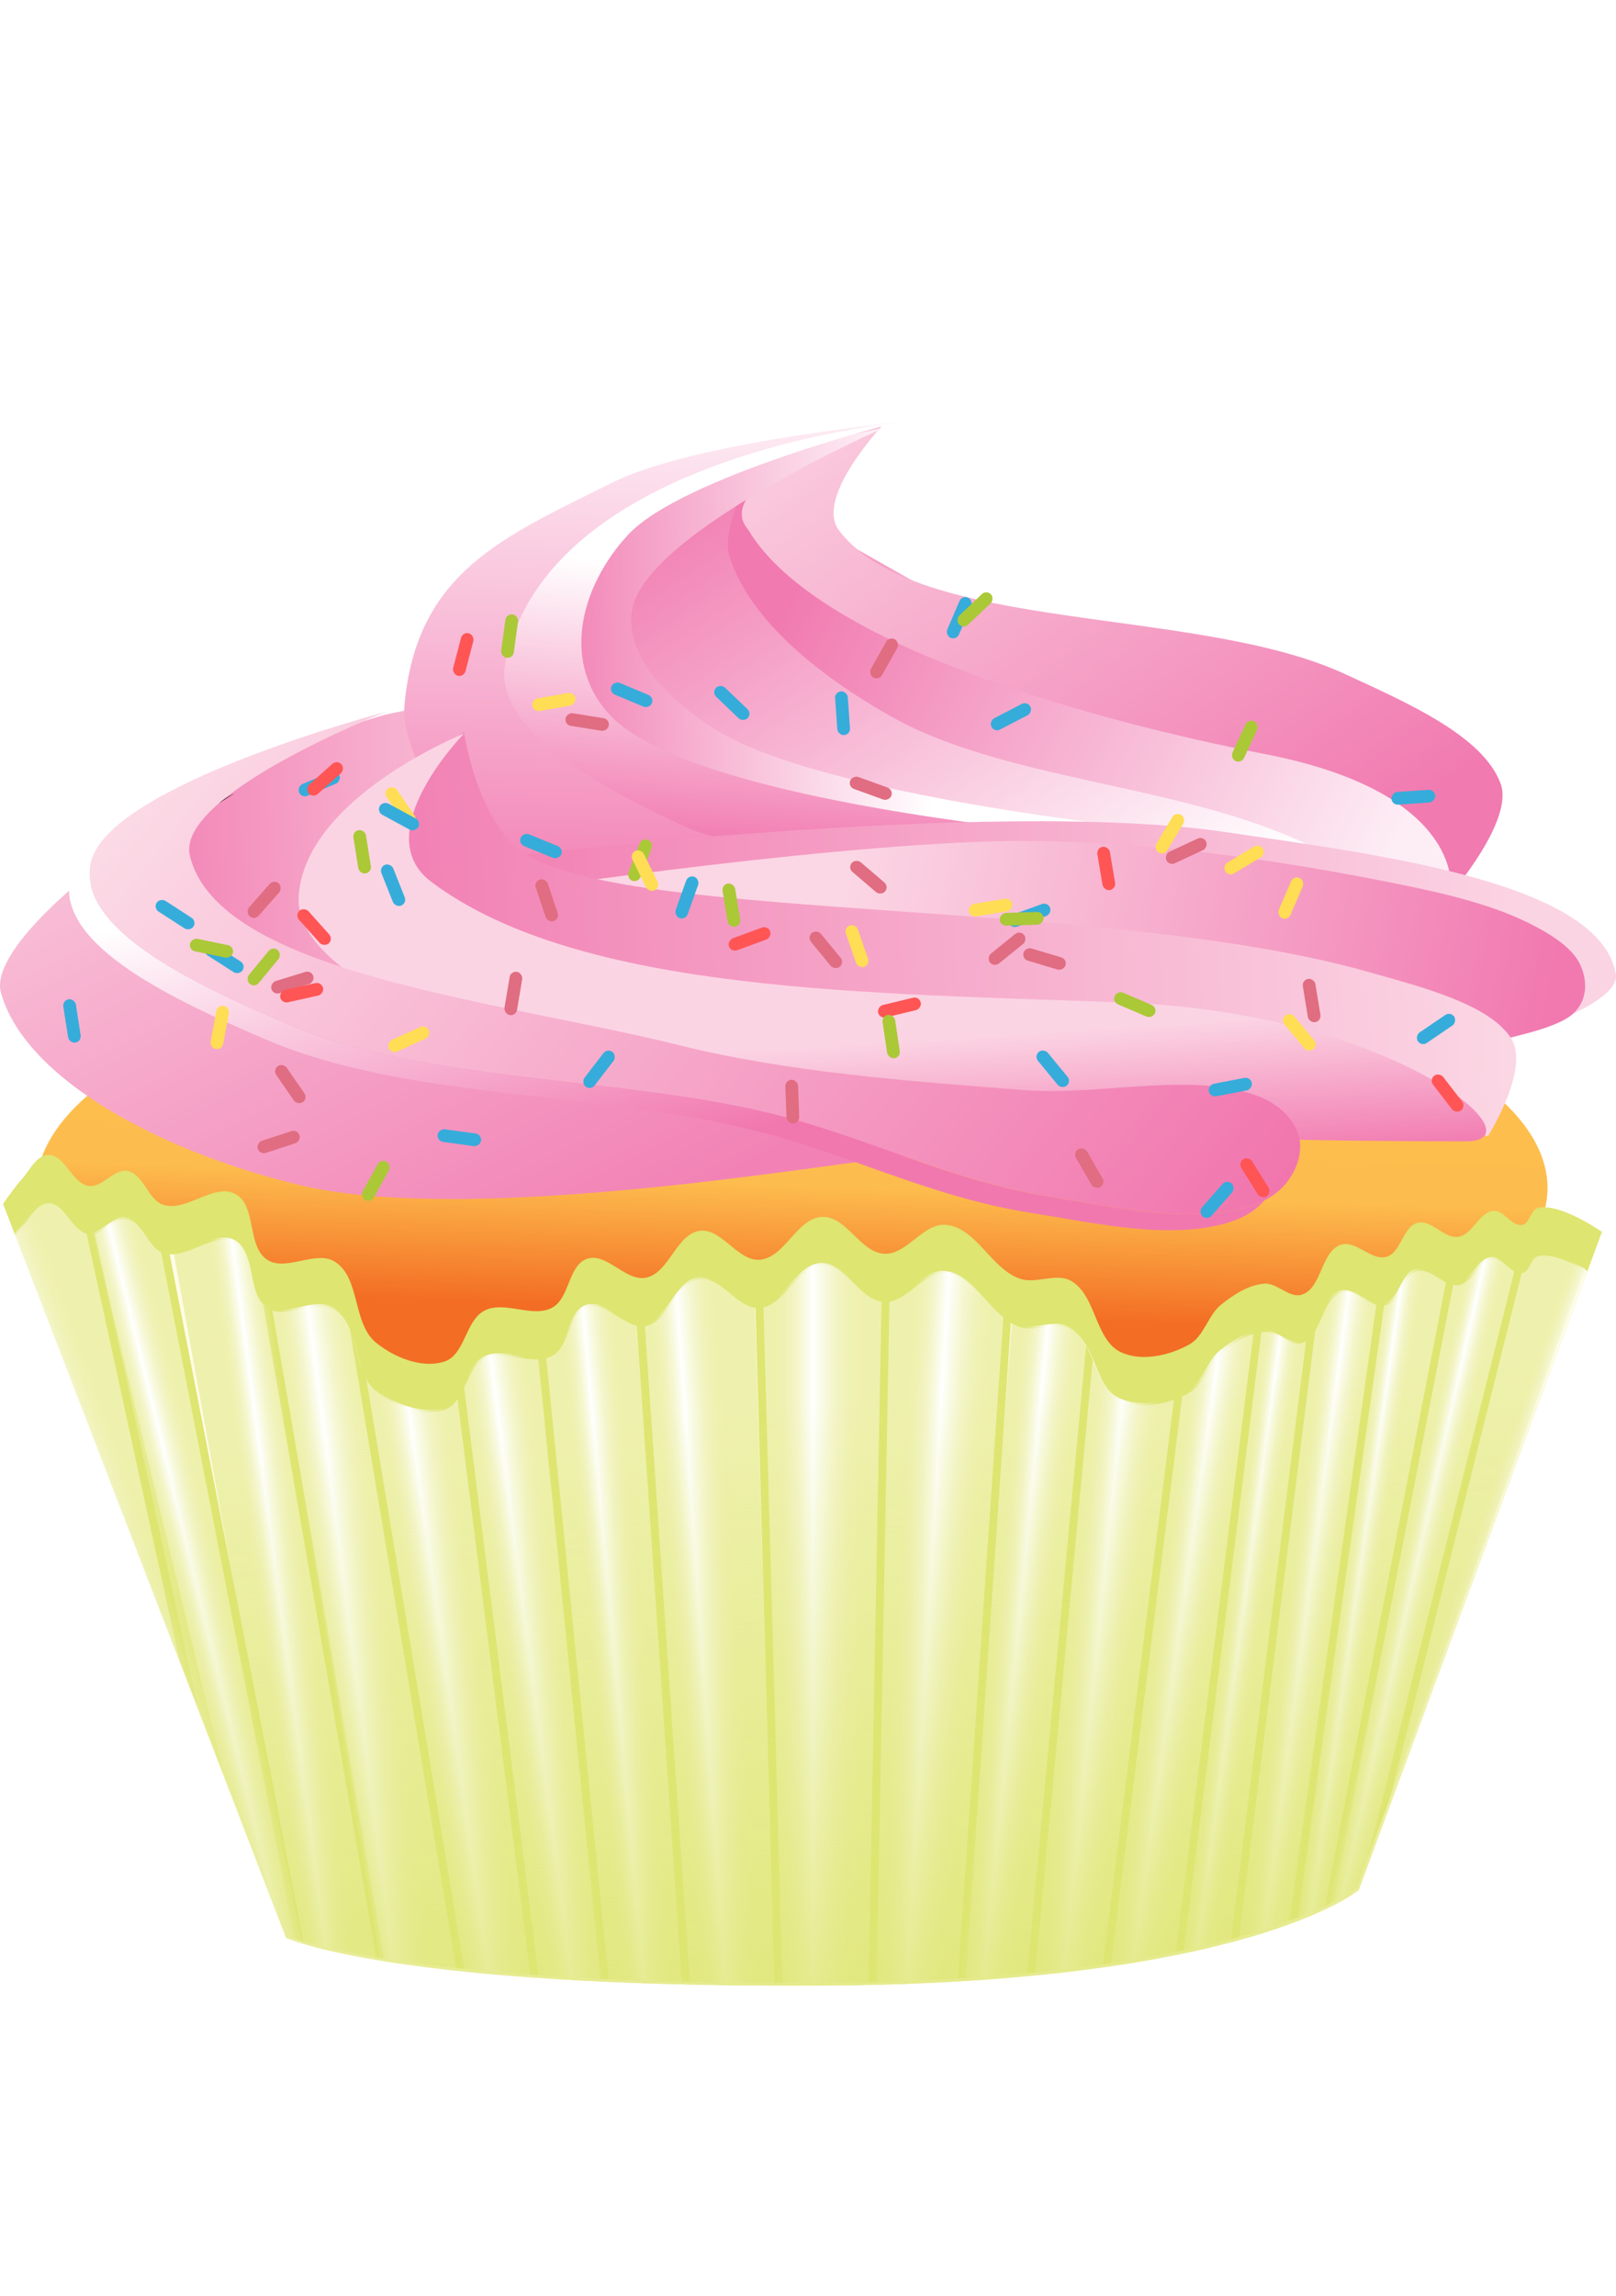 <?xml version="1.0" encoding="UTF-8" standalone="no"?>
<!-- Created with Inkscape (http://www.inkscape.org/) -->

<svg
   width="88mm"
   height="125mm"
   viewBox="0 0 88 125"
   version="1.1"
   id="svg1963"
   inkscape:version="1.2.2 (732a01da63, 2022-12-09)"
   sodipodi:docname="cupcake.svg"
   xmlns:inkscape="http://www.inkscape.org/namespaces/inkscape"
   xmlns:sodipodi="http://sodipodi.sourceforge.net/DTD/sodipodi-0.dtd"
   xmlns:xlink="http://www.w3.org/1999/xlink"
   xmlns="http://www.w3.org/2000/svg"
   xmlns:svg="http://www.w3.org/2000/svg"
   xmlns:rdf="http://www.w3.org/1999/02/22-rdf-syntax-ns#"
   xmlns:cc="http://creativecommons.org/ns#"
   xmlns:dc="http://purl.org/dc/elements/1.1/">
  <defs
     id="defs1957">
    <clipPath
       clipPathUnits="userSpaceOnUse"
       id="clipPath4496">
      <path
         sodipodi:nodetypes="cccccccc"
         inkscape:connector-curvature="0"
         id="path4498"
         d="m -53.852,140.312 c -0.664,10.769 -2.958,21.687 -2.748,32.379 6.264,9.075 16.534,13.763 30.896,14.203 15.117,-0.513 22.916,-5.736 30.002,-15.119 C 3.609,161.371 1.885,150.777 0.723,140.279 -6.28,138.233 -14.719,140.007 -22.268,139.412 c -10.353,0.458 -21.411,-0.91 -31.331,0.671 z"
         style="opacity:1;fill:#ffd45a;fill-opacity:1;stroke:none;stroke-width:4;stroke-linecap:round;stroke-linejoin:round;stroke-miterlimit:4;stroke-dasharray:none;stroke-dashoffset:0;stroke-opacity:1" />
    </clipPath>
    <linearGradient
       inkscape:collect="always"
       xlink:href="#linearGradient8999"
       id="linearGradient9005"
       x1="508.295"
       y1="1329.812"
       x2="510.526"
       y2="1260.636"
       gradientUnits="userSpaceOnUse"
       gradientTransform="matrix(0.292,0,0,0.292,175.981,-227.752)" />
    <linearGradient
       inkscape:collect="always"
       id="linearGradient8999">
      <stop
         style="stop-color:#f36d24;stop-opacity:1;"
         offset="0"
         id="stop9001" />
      <stop
         id="stop9007"
         offset="0.346"
         style="stop-color:#fdbd4e;stop-opacity:1" />
      <stop
         style="stop-color:#fec04f;stop-opacity:1"
         offset="1"
         id="stop9003" />
    </linearGradient>
    <linearGradient
       inkscape:collect="always"
       xlink:href="#linearGradient8919"
       id="linearGradient8821"
       gradientUnits="userSpaceOnUse"
       gradientTransform="matrix(0.258,-0.008,0.008,0.159,412.463,108.648)"
       x1="-371.82"
       y1="47.14"
       x2="-242.06"
       y2="175.32" />
    <linearGradient
       id="linearGradient8919"
       inkscape:collect="always">
      <stop
         id="stop8921"
         style="stop-color:#f17cb1;stop-opacity:1"
         offset="0" />
      <stop
         id="stop8923"
         style="stop-color:#ffffff;stop-opacity:1"
         offset="1" />
    </linearGradient>
    <linearGradient
       inkscape:collect="always"
       xlink:href="#linearGradient8907"
       id="linearGradient8823"
       gradientUnits="userSpaceOnUse"
       gradientTransform="matrix(0.258,-0.008,0.008,0.159,412.463,108.648)"
       x1="-341.34"
       y1="98.517"
       x2="-200.21"
       y2="147.25" />
    <linearGradient
       id="linearGradient8907"
       inkscape:collect="always">
      <stop
         id="stop8909"
         style="stop-color:#f17ab0;stop-opacity:1"
         offset="0" />
      <stop
         id="stop8911"
         style="stop-color:#fdeef5;stop-opacity:1"
         offset="1" />
    </linearGradient>
    <linearGradient
       inkscape:collect="always"
       xlink:href="#linearGradient8943"
       id="linearGradient8825"
       gradientUnits="userSpaceOnUse"
       gradientTransform="matrix(0.258,-0.008,0.008,0.159,412.463,108.648)"
       x1="-192.96"
       y1="139.3"
       x2="-344"
       y2="0.53" />
    <linearGradient
       id="linearGradient8943"
       inkscape:collect="always">
      <stop
         id="stop8945"
         style="stop-color:#f17ab0;stop-opacity:1"
         offset="0" />
      <stop
         id="stop8947"
         style="stop-color:#fbd4e3;stop-opacity:1"
         offset="1" />
    </linearGradient>
    <linearGradient
       inkscape:collect="always"
       xlink:href="#linearGradient8967"
       id="linearGradient8827"
       gradientUnits="userSpaceOnUse"
       gradientTransform="matrix(0.258,-0.008,0.008,0.159,412.463,108.648)"
       x1="-384.41"
       y1="113.21"
       x2="-300.9"
       y2="114.27" />
    <linearGradient
       id="linearGradient8967"
       inkscape:collect="always">
      <stop
         id="stop8969"
         style="stop-color:#f17ab0;stop-opacity:1"
         offset="0" />
      <stop
         id="stop8971"
         style="stop-color:#ffffff"
         offset="1" />
    </linearGradient>
    <linearGradient
       inkscape:collect="always"
       xlink:href="#linearGradient8961"
       id="linearGradient8829"
       gradientUnits="userSpaceOnUse"
       gradientTransform="matrix(0.258,-0.008,0.008,0.159,412.463,108.648)"
       x1="-357.52"
       y1="145.92"
       x2="-339.51"
       y2="56.939" />
    <linearGradient
       id="linearGradient8961"
       inkscape:collect="always">
      <stop
         id="stop8963"
         style="stop-color:#f27eb3;stop-opacity:1"
         offset="0" />
      <stop
         id="stop8965"
         style="stop-color:#ffffff"
         offset="1" />
    </linearGradient>
    <linearGradient
       inkscape:collect="always"
       xlink:href="#linearGradient8895"
       id="linearGradient8831"
       gradientUnits="userSpaceOnUse"
       gradientTransform="matrix(0.258,-0.008,0.008,0.159,412.463,108.648)"
       x1="-354.03"
       y1="267.04"
       x2="-498.07"
       y2="78.48" />
    <linearGradient
       id="linearGradient8895"
       inkscape:collect="always">
      <stop
         id="stop8897"
         style="stop-color:#f282b5;stop-opacity:1"
         offset="0" />
      <stop
         id="stop8899"
         style="stop-color:#fbd6e4;stop-opacity:1"
         offset="1" />
    </linearGradient>
    <linearGradient
       inkscape:collect="always"
       xlink:href="#linearGradient8925"
       id="linearGradient8833"
       gradientUnits="userSpaceOnUse"
       gradientTransform="matrix(0.258,-0.008,0.008,0.159,412.463,108.648)"
       x1="-470.34"
       y1="147.72"
       x2="-405.77"
       y2="147.72" />
    <linearGradient
       id="linearGradient8925"
       inkscape:collect="always">
      <stop
         id="stop8927"
         style="stop-color:#f280b3;stop-opacity:1"
         offset="0" />
      <stop
         id="stop8929"
         style="stop-color:#f8b7d3;stop-opacity:1"
         offset="1" />
    </linearGradient>
    <linearGradient
       inkscape:collect="always"
       xlink:href="#linearGradient8949"
       id="linearGradient8835"
       gradientUnits="userSpaceOnUse"
       gradientTransform="matrix(0.258,-0.008,0.008,0.159,412.716,108.632)"
       x1="-384.53"
       y1="171.61"
       x2="-366.53"
       y2="-9.534" />
    <linearGradient
       id="linearGradient8949"
       inkscape:collect="always">
      <stop
         id="stop8951"
         style="stop-color:#f27eb3;stop-opacity:1"
         offset="0" />
      <stop
         id="stop8953"
         style="stop-color:#fef3f8;stop-opacity:1"
         offset="1" />
    </linearGradient>
    <linearGradient
       inkscape:collect="always"
       xlink:href="#linearGradient8943"
       id="linearGradient8837"
       gradientUnits="userSpaceOnUse"
       gradientTransform="matrix(0.258,-0.008,0.008,0.159,412.463,108.648)"
       x1="-412.08"
       y1="156.95"
       x2="-177.95"
       y2="162.24" />
    <linearGradient
       inkscape:collect="always"
       xlink:href="#linearGradient8913"
       id="linearGradient8839"
       gradientUnits="userSpaceOnUse"
       gradientTransform="matrix(0.258,-0.008,0.008,0.159,412.463,108.648)"
       x1="-170.55"
       y1="191.74"
       x2="-320.97"
       y2="169.49" />
    <linearGradient
       id="linearGradient8913"
       inkscape:collect="always">
      <stop
         id="stop8915"
         style="stop-color:#f179b0;stop-opacity:1"
         offset="0" />
      <stop
         id="stop8917"
         style="stop-color:#fbd6e4;stop-opacity:1"
         offset="1" />
    </linearGradient>
    <linearGradient
       inkscape:collect="always"
       xlink:href="#linearGradient8937"
       id="linearGradient8841"
       gradientUnits="userSpaceOnUse"
       gradientTransform="matrix(0.258,-0.008,0.008,0.159,412.463,108.648)"
       x1="-428.5"
       y1="183.79"
       x2="-180.74"
       y2="183.79" />
    <linearGradient
       id="linearGradient8937"
       inkscape:collect="always">
      <stop
         id="stop8939"
         style="stop-color:#f17bb1;stop-opacity:1"
         offset="0" />
      <stop
         id="stop8941"
         style="stop-color:#fbd7e4;stop-opacity:1"
         offset="1" />
    </linearGradient>
    <linearGradient
       inkscape:collect="always"
       xlink:href="#linearGradient8931"
       id="linearGradient8843"
       gradientUnits="userSpaceOnUse"
       gradientTransform="matrix(0.258,-0.008,0.008,0.159,412.463,108.648)"
       x1="-252.16"
       y1="261.13"
       x2="-254.56"
       y2="215.58" />
    <linearGradient
       id="linearGradient8931"
       inkscape:collect="always">
      <stop
         id="stop8933"
         style="stop-color:#f27fb3;stop-opacity:1"
         offset="0" />
      <stop
         id="stop8935"
         style="stop-color:#fbd4e3;stop-opacity:1"
         offset="1" />
    </linearGradient>
    <linearGradient
       inkscape:collect="always"
       xlink:href="#linearGradient8889"
       id="linearGradient8845"
       gradientUnits="userSpaceOnUse"
       gradientTransform="matrix(0.258,-0.008,0.008,0.159,412.463,108.648)"
       x1="-169.82"
       y1="313.71"
       x2="-490.89"
       y2="144.22" />
    <linearGradient
       id="linearGradient8889"
       inkscape:collect="always">
      <stop
         id="stop8891"
         style="stop-color:#ee5b9f;stop-opacity:1"
         offset="0" />
      <stop
         id="stop8893"
         style="stop-color:#fcdee8;stop-opacity:1"
         offset="1" />
    </linearGradient>
    <linearGradient
       inkscape:collect="always"
       xlink:href="#linearGradient8901"
       id="linearGradient8847"
       gradientUnits="userSpaceOnUse"
       gradientTransform="matrix(0.258,-0.008,0.008,0.159,412.463,108.648)"
       x1="-383"
       y1="263.92"
       x2="-428"
       y2="152.69" />
    <linearGradient
       id="linearGradient8901"
       inkscape:collect="always">
      <stop
         id="stop8903"
         style="stop-color:#f178af;stop-opacity:1"
         offset="0" />
      <stop
         id="stop8905"
         style="stop-color:#ffffff;stop-opacity:1"
         offset="1" />
    </linearGradient>
    <clipPath
       clipPathUnits="userSpaceOnUse"
       id="clipPath4892">
      <path
         id="path4894"
         d="m 164.818,731.803 c -3.758,0.184 -5.764,4.872 -8.295,7.656 -0.637,0.701 -1.393,1.648 -2.16,2.643 l 86.701,224.691 c 0,0 33.868,16.011 170.994,15.314 137.126,-0.697 172.271,-30.627 172.271,-30.627 L 657.529,753.484 c -4.53,-2.577 -11.365,-5.799 -15.775,-4.773 -2.418,0.562 -2.662,4.97 -5.104,5.422 -3.367,0.623 -5.843,-4.788 -9.252,-4.465 -4.616,0.438 -6.585,7.579 -11.166,8.295 -4.552,0.711 -8.618,-5.612 -13.08,-4.467 -4.739,1.216 -5.198,9.455 -9.889,10.846 -4.847,1.437 -9.888,-5.45 -14.676,-3.828 -6.387,2.163 -6.026,13.873 -12.441,15.951 -4.002,1.296 -7.932,-3.872 -12.123,-3.51 -5.07,0.438 -9.745,3.521 -13.717,6.701 -4.252,3.405 -5.446,10.117 -10.209,12.76 -6.367,3.533 -15.041,5.513 -21.693,2.553 -8.572,-3.815 -8.023,-18.498 -16.271,-22.971 -4.771,-2.587 -11.143,1.147 -16.27,-0.637 -9.201,-3.201 -13.911,-16.29 -23.607,-17.229 -7.245,-0.701 -12.51,9.618 -19.779,9.252 -7.668,-0.386 -12.105,-12.036 -19.779,-11.803 -8.107,0.247 -12.009,13.114 -20.098,13.717 -7.067,0.526 -12.119,-10.19 -19.143,-9.25 -7.546,1.009 -9.769,13.462 -17.227,14.992 -6.457,1.325 -12.564,-8.131 -18.822,-6.061 -6.079,2.011 -5.538,12.578 -11.166,15.633 -6.361,3.453 -15.256,-2.353 -21.693,0.957 -6.13,3.151 -6.214,14.111 -12.76,16.27 -7.228,2.383 -16.122,-1.245 -22.014,-6.062 -7.474,-6.111 -4.931,-20.664 -13.08,-25.84 -6.107,-3.878 -15.62,3.292 -21.693,-0.639 -6.548,-4.238 -3.303,-17.426 -10.207,-21.055 -6.856,-3.603 -15.577,5.818 -22.971,3.51 -5.026,-1.569 -6.318,-9.828 -11.484,-10.848 -4.359,-0.86 -8.041,5.406 -12.441,4.785 -5.412,-0.763 -7.621,-10.156 -13.08,-9.889 z"
         style="fill:#fffce8;fill-opacity:1;fill-rule:evenodd;stroke:none;stroke-width:1px;stroke-linecap:butt;stroke-linejoin:miter;stroke-opacity:1"
         inkscape:connector-curvature="0" />
    </clipPath>
    <filter
       inkscape:collect="always"
       style="color-interpolation-filters:sRGB"
       id="filter4666"
       x="-0.428"
       width="1.856"
       y="-0.014"
       height="1.028">
      <feGaussianBlur
         inkscape:collect="always"
         stdDeviation="0.726"
         id="feGaussianBlur4668" />
    </filter>
    <clipPath
       clipPathUnits="userSpaceOnUse"
       id="clipPath5008">
      <path
         id="path5010"
         d="m 164.818,731.803 c -3.758,0.184 -5.764,4.872 -8.295,7.656 -0.637,0.701 -1.393,1.648 -2.16,2.643 l 86.701,224.691 c 0,0 33.868,16.011 170.994,15.314 137.126,-0.697 172.271,-30.627 172.271,-30.627 L 657.529,753.484 c -4.53,-2.577 -11.365,-5.799 -15.775,-4.773 -2.418,0.562 -2.662,4.97 -5.104,5.422 -3.367,0.623 -5.843,-4.788 -9.252,-4.465 -4.616,0.438 -6.585,7.579 -11.166,8.295 -4.552,0.711 -8.618,-5.612 -13.08,-4.467 -4.739,1.216 -5.198,9.455 -9.889,10.846 -4.847,1.437 -9.888,-5.45 -14.676,-3.828 -6.387,2.163 -6.026,13.873 -12.441,15.951 -4.002,1.296 -7.932,-3.872 -12.123,-3.51 -5.07,0.438 -9.745,3.521 -13.717,6.701 -4.252,3.405 -5.446,10.117 -10.209,12.76 -6.367,3.533 -15.041,5.513 -21.693,2.553 -8.572,-3.815 -8.023,-18.498 -16.271,-22.971 -4.771,-2.587 -11.143,1.147 -16.27,-0.637 -9.201,-3.201 -13.911,-16.29 -23.607,-17.229 -7.245,-0.701 -12.51,9.618 -19.779,9.252 -7.668,-0.386 -12.105,-12.036 -19.779,-11.803 -8.107,0.247 -12.009,13.114 -20.098,13.717 -7.067,0.526 -12.119,-10.19 -19.143,-9.25 -7.546,1.009 -9.769,13.462 -17.227,14.992 -6.457,1.325 -12.564,-8.131 -18.822,-6.061 -6.079,2.011 -5.538,12.578 -11.166,15.633 -6.361,3.453 -15.256,-2.353 -21.693,0.957 -6.13,3.151 -6.214,14.111 -12.76,16.27 -7.228,2.383 -16.122,-1.245 -22.014,-6.062 -7.474,-6.111 -4.931,-20.664 -13.08,-25.84 -6.107,-3.878 -15.62,3.292 -21.693,-0.639 -6.548,-4.238 -3.303,-17.426 -10.207,-21.055 -6.856,-3.603 -15.577,5.818 -22.971,3.51 -5.026,-1.569 -6.318,-9.828 -11.484,-10.848 -4.359,-0.86 -8.041,5.406 -12.441,4.785 -5.412,-0.763 -7.621,-10.156 -13.08,-9.889 z"
         style="fill:#fffce8;fill-opacity:1;fill-rule:evenodd;stroke:none;stroke-width:1px;stroke-linecap:butt;stroke-linejoin:miter;stroke-opacity:1"
         inkscape:connector-curvature="0" />
    </clipPath>
    <linearGradient
       inkscape:collect="always"
       xlink:href="#linearGradient4906"
       id="linearGradient4926"
       x1="365.081"
       y1="870.44"
       x2="386.193"
       y2="868.952"
       gradientUnits="userSpaceOnUse" />
    <linearGradient
       inkscape:collect="always"
       id="linearGradient4906">
      <stop
         style="stop-color:#dee571;stop-opacity:0.5"
         offset="0"
         id="stop4908" />
      <stop
         id="stop4914"
         offset="0.424"
         style="stop-color:#ffffff;stop-opacity:1" />
      <stop
         style="stop-color:#dee571;stop-opacity:0.5"
         offset="1"
         id="stop4910" />
    </linearGradient>
    <linearGradient
       inkscape:collect="always"
       xlink:href="#linearGradient4906"
       id="linearGradient4912"
       x1="338.821"
       y1="876.19"
       x2="356.228"
       y2="874.612"
       gradientUnits="userSpaceOnUse" />
    <linearGradient
       inkscape:collect="always"
       xlink:href="#linearGradient4906"
       id="linearGradient4918"
       x1="311.547"
       y1="884.523"
       x2="331.522"
       y2="881.92"
       gradientUnits="userSpaceOnUse" />
    <linearGradient
       inkscape:collect="always"
       xlink:href="#linearGradient4906"
       id="linearGradient4922"
       x1="283.447"
       y1="882.834"
       x2="304.432"
       y2="879.859"
       gradientUnits="userSpaceOnUse" />
    <linearGradient
       inkscape:collect="always"
       xlink:href="#linearGradient4906"
       id="linearGradient4930"
       x1="398.178"
       y1="866.655"
       x2="426.015"
       y2="866.655"
       gradientUnits="userSpaceOnUse" />
    <linearGradient
       inkscape:collect="always"
       xlink:href="#linearGradient4906"
       id="linearGradient4940"
       x1="436.123"
       y1="867.894"
       x2="461.323"
       y2="869.381"
       gradientUnits="userSpaceOnUse" />
    <linearGradient
       inkscape:collect="always"
       xlink:href="#linearGradient4906"
       id="linearGradient4938"
       x1="467.33"
       y1="871.924"
       x2="486.246"
       y2="873.784"
       gradientUnits="userSpaceOnUse" />
    <linearGradient
       inkscape:collect="always"
       xlink:href="#linearGradient4906"
       id="linearGradient4942"
       x1="491.121"
       y1="879.612"
       x2="513.065"
       y2="881.844"
       gradientUnits="userSpaceOnUse" />
    <linearGradient
       inkscape:collect="always"
       xlink:href="#linearGradient4906"
       id="linearGradient4954"
       x1="519.295"
       y1="870.4"
       x2="537.768"
       y2="873.004"
       gradientUnits="userSpaceOnUse" />
    <linearGradient
       inkscape:collect="always"
       xlink:href="#linearGradient4906"
       id="linearGradient4952"
       x1="541.692"
       y1="870.907"
       x2="553.345"
       y2="872.485"
       gradientUnits="userSpaceOnUse" />
    <linearGradient
       inkscape:collect="always"
       xlink:href="#linearGradient4906"
       id="linearGradient4950"
       x1="561.128"
       y1="863.959"
       x2="577.012"
       y2="866.062"
       gradientUnits="userSpaceOnUse" />
    <linearGradient
       inkscape:collect="always"
       xlink:href="#linearGradient4906"
       id="linearGradient4958"
       x1="580.063"
       y1="853.134"
       x2="590.986"
       y2="854.712"
       gradientUnits="userSpaceOnUse" />
    <linearGradient
       inkscape:collect="always"
       xlink:href="#linearGradient4906"
       id="linearGradient4962"
       x1="597.381"
       y1="851.496"
       x2="609.131"
       y2="854.126"
       gradientUnits="userSpaceOnUse" />
    <linearGradient
       inkscape:collect="always"
       xlink:href="#linearGradient4906"
       id="linearGradient4966"
       x1="620.159"
       y1="843.074"
       x2="634.983"
       y2="848.334"
       gradientUnits="userSpaceOnUse" />
    <linearGradient
       inkscape:collect="always"
       xlink:href="#linearGradient4906"
       id="linearGradient4972"
       x1="252.292"
       y1="871.969"
       x2="275.079"
       y2="868.993"
       gradientUnits="userSpaceOnUse" />
    <linearGradient
       inkscape:collect="always"
       xlink:href="#linearGradient4906"
       id="linearGradient4976"
       x1="232.228"
       y1="861.974"
       x2="249.052"
       y2="859.743"
       gradientUnits="userSpaceOnUse" />
    <linearGradient
       inkscape:collect="always"
       xlink:href="#linearGradient4906"
       id="linearGradient4980"
       x1="205.839"
       y1="855.632"
       x2="221.126"
       y2="851.912"
       gradientUnits="userSpaceOnUse" />
    <linearGradient
       inkscape:collect="always"
       xlink:href="#linearGradient4906"
       id="linearGradient4984"
       x1="176.443"
       y1="850.167"
       x2="199.09"
       y2="841.985"
       gradientUnits="userSpaceOnUse" />
    <linearGradient
       inkscape:collect="always"
       xlink:href="#linearGradient5052"
       id="linearGradient5058"
       x1="427.088"
       y1="1036.583"
       x2="410.257"
       y2="796.741"
       gradientUnits="userSpaceOnUse"
       gradientTransform="matrix(0.17,0,0,0.17,259.597,30.234)" />
    <linearGradient
       inkscape:collect="always"
       id="linearGradient5052">
      <stop
         style="stop-color:#dee571;stop-opacity:1;"
         offset="0"
         id="stop5054" />
      <stop
         style="stop-color:#dee571;stop-opacity:0;"
         offset="1"
         id="stop5056" />
    </linearGradient>
  </defs>
  <sodipodi:namedview
     id="base"
     pagecolor="#ffffff"
     bordercolor="#666666"
     borderopacity="1.0"
     inkscape:pageopacity="0.0"
     inkscape:pageshadow="2"
     inkscape:zoom="0.98994949"
     inkscape:cx="-113.64216"
     inkscape:cy="170.2107"
     inkscape:document-units="mm"
     inkscape:current-layer="layer1"
     showgrid="false"
     fit-margin-left="5"
     fit-margin-top="5"
     fit-margin-right="5"
     fit-margin-bottom="5"
     inkscape:window-width="1600"
     inkscape:window-height="836"
     inkscape:window-x="0"
     inkscape:window-y="27"
     inkscape:window-maximized="1"
     inkscape:showpageshadow="0"
     inkscape:pagecheckerboard="0"
     inkscape:deskcolor="#d1d1d1" />
  <g
     inkscape:label="Ebene 1"
     inkscape:groupmode="layer"
     id="layer1"
     transform="translate(-285.033,-89.245)">
    <ellipse
       style="fill:url(#linearGradient9005);fill-opacity:1;stroke:none;stroke-width:0.34;stroke-linecap:round;stroke-linejoin:round;stroke-miterlimit:4;stroke-dasharray:none;stroke-dashoffset:0;stroke-opacity:1"
       id="path8997"
       cx="328.157"
       cy="153.918"
       rx="41.146"
       ry="13.896" />
    <path
       d="m 359.905,134.734 -6.926,4 -31.724,-7.006 -6.539,-10.272 10.388,-6.041 23.402,13.239 z"
       inkscape:connector-curvature="0"
       style="fill:url(#linearGradient8821);stroke-width:0.17"
       id="path8785" />
    <path
       d="m 326.032,114.797 c 0,0 -1.775,3.193 -1.271,4.762 1.079,3.362 4.71,6.383 8.789,8.687 6.437,3.636 16.502,3.682 23.383,7.334 0.867,0.46 1.195,1.99 1.195,1.99 l 5.768,0.254 0.989,-4.923 c 0,0 -29.708,-10.524 -30.533,-10.584 -0.825,-0.06 -8.32,-7.52 -8.32,-7.52 z"
       inkscape:connector-curvature="0"
       style="fill:url(#linearGradient8823);stroke-width:0.17"
       sodipodi:nodetypes="caascccsc"
       id="path8787" />
    <path
       d="m 364.036,137.905 c 0,0 3.445,-3.98 2.718,-5.986 -0.944,-2.604 -5.063,-4.406 -8.518,-5.995 -8.078,-3.716 -23.234,-2.17 -27.516,-7.803 -1.363,-1.793 2.452,-5.809 2.452,-5.809 0,0 -9.71,3.082 -7.387,5.784 3.815,6.4 19.286,10.47 28.007,12.177 11.262,2.145 10.244,7.632 10.244,7.632 z"
       inkscape:connector-curvature="0"
       style="fill:url(#linearGradient8825);stroke-width:0.17"
       sodipodi:nodetypes="caaacccc"
       id="path8789" />
    <path
       d="m 333.166,112.536 c 0,0 -12.568,5.501 -13.665,9.706 -0.65,2.492 1.877,5.17 4.799,6.9 5.434,3.218 21.175,4.991 21.175,4.991 l -3.535,2.967 c 0,0 -18.8,-1.839 -25.087,-5.712 -4.007,-2.468 -7.735,-6.495 -5.914,-9.851 2.805,-5.167 22.226,-9.001 22.226,-9.001 z"
       inkscape:connector-curvature="0"
       style="fill:url(#linearGradient8827);stroke-width:0.17"
       sodipodi:nodetypes="caaccaac"
       id="path8791" />
    <path
       d="m 340.431,134.375 c -0.556,-0.153 -17.912,-1.858 -22.089,-6.106 -2.756,-2.802 -1.786,-7.006 0.88,-9.898 2.935,-3.184 14.767,-6.168 14.767,-6.168 0,0 -11.284,1.471 -15.576,3.661 -4.728,2.412 -9.661,9.648 -9.661,9.648 l 5.592,7.768 21.964,3.578 z"
       inkscape:connector-curvature="0"
       style="fill:url(#linearGradient8829);stroke-width:0.17"
       sodipodi:nodetypes="caacacccc"
       id="path8793" />
    <path
       d="m 334.554,152.231 c -0.792,-0.335 -22.792,3.954 -33.059,1.561 -7.396,-1.724 -15.059,-5.685 -16.41,-10.499 -0.608,-2.167 4.349,-6.093 4.349,-6.093 l 14.844,6.627 28.04,6.322 z"
       inkscape:connector-curvature="0"
       style="fill:url(#linearGradient8831);stroke-width:0.17"
       sodipodi:nodetypes="caacccc"
       id="path8795" />
    <path
       d="m 308.57,141.21 -8.134,1.756 -8.253,-6.172 3.34,-4.485 c 0,0 6.501,-2.987 10.131,-4.056 0.881,-0.26 2.782,-0.558 2.782,-0.558 z"
       inkscape:connector-curvature="0"
       style="fill:url(#linearGradient8833);stroke-width:0.17"
       sodipodi:nodetypes="ccccacc"
       id="path8797" />
    <path
       d="m 312.491,137.796 18.682,-1.811 c 0,0 -6.279,-0.571 -8.716,-1.686 -4.717,-2.16 -10.657,-5.364 -9.9,-8.993 2.476,-11.863 23.048,-13.244 23.048,-13.244 0,0 -12.528,1.101 -17.23,3.456 -5.884,2.947 -10.672,4.83 -11.319,12.143 -0.316,3.574 5.435,10.135 5.435,10.135 z"
       inkscape:connector-curvature="0"
       style="fill:url(#linearGradient8835);stroke-width:0.17"
       sodipodi:nodetypes="ccascasc"
       id="path8799" />
    <path
       d="m 366.765,145.926 c 0,0 6.545,-1.9 6.259,-3.642 -0.831,-5.065 -13.197,-6.541 -21.21,-7.734 -12.9,-1.921 -39.94,1.418 -39.94,1.418 l 15.625,5.619 z"
       inkscape:connector-curvature="0"
       style="fill:url(#linearGradient8837);stroke-width:0.17"
       sodipodi:nodetypes="caaccc"
       id="path8801" />
    <path
       d="m 313.329,137.696 c 0,0 18.462,-2.742 27.82,-2.668 6.461,0.051 12.884,0.948 19.015,2.145 2.826,0.552 5.751,1.161 8.061,2.296 1.217,0.598 2.422,1.354 2.853,2.279 0.404,0.867 0.435,1.963 -0.414,2.712 -1.202,1.062 -5.671,1.684 -5.671,1.684 z"
       inkscape:connector-curvature="0"
       style="fill:url(#linearGradient8839);stroke-width:0.17"
       sodipodi:nodetypes="caaaaacc"
       id="path8803" />
    <path
       d="m 366.061,151.092 c 0,0 2.342,-3.698 1.242,-5.352 -1.223,-1.838 -4.788,-2.74 -7.713,-3.572 -14.17,-4.029 -39.665,-2.744 -45.806,-6.342 -2.76,-1.618 -3.485,-6.733 -3.485,-6.733 l -5.26,4.457 -1.884,6.214 z"
       inkscape:connector-curvature="0"
       style="fill:url(#linearGradient8841);stroke-width:0.17"
       sodipodi:nodetypes="caascccc"
       id="path8805" />
    <path
       d="m 310.305,129.179 c 0,0 -8.776,3.52 -9.011,8.954 -0.11,2.551 3.467,4.896 6.889,6.296 15.971,6.535 42.568,6.934 56.66,6.953 4.226,0.007 -3.846,-6.981 -18.598,-7.557 -13.612,-0.532 -29.608,-0.465 -37.733,-6.577 -3.523,-2.65 1.793,-8.068 1.793,-8.068 z"
       inkscape:connector-curvature="0"
       style="fill:url(#linearGradient8843);stroke-width:0.17"
       sodipodi:nodetypes="csasssc"
       id="path8807" />
    <path
       d="m 306.03,128.005 c 0,0 -11.458,4.495 -10.657,7.828 1.545,6.431 16.922,7.891 26.671,10.319 5.9,1.469 12.386,1.944 18.723,2.437 4.233,0.329 9.202,-1.039 12.806,0.342 1.338,0.512 2.198,1.583 2.258,2.559 0.073,1.19 -0.697,2.661 -2.356,3.29 -3.227,1.225 -7.63,0.189 -11.258,-0.387 -5.512,-0.875 -10.043,-3.296 -15.341,-4.564 -8.492,-2.033 -18.743,-1.645 -26.205,-4.844 -4.869,-2.087 -11.444,-5.093 -10.704,-8.756 0.854,-4.23 16.064,-8.225 16.064,-8.225 z"
       inkscape:connector-curvature="0"
       style="fill:url(#linearGradient8845);stroke-width:0.17"
       sodipodi:nodetypes="caaaaaaaaaac"
       id="path8809" />
    <path
       d="m 297.821,132.44 c -0.3,0.128 -0.592,0.302 -0.872,0.544 0.283,-0.199 0.575,-0.379 0.872,-0.544 z"
       inkscape:connector-curvature="0"
       style="fill:#0e0c0a;stroke-width:0.17"
       id="path8811" />
    <path
       d="m 291.228,134.349 c -1.287,0.877 -2.191,1.807 -2.381,2.749 -0.739,3.663 5.835,6.669 10.704,8.756 7.463,3.199 17.714,2.811 26.205,4.844 5.298,1.268 9.828,3.689 15.341,4.564 3.628,0.576 8.031,1.613 11.258,0.387 0.648,-0.246 1.159,-0.621 1.538,-1.057 -0.06,0.031 -0.121,0.061 -0.185,0.09 -0.076,0.035 -0.153,0.069 -0.234,0.1 -0.202,0.077 -0.408,0.144 -0.618,0.204 -0.13,0.037 -0.262,0.07 -0.395,0.1 -0.277,0.064 -0.56,0.115 -0.849,0.155 -0.021,0.004 -0.043,0.007 -0.064,0.011 -0.337,0.044 -0.682,0.073 -1.032,0.089 -0.35,0.017 -0.706,0.019 -1.065,0.011 -0.24,-0.007 -0.481,-0.017 -0.724,-0.03 -0.485,-0.029 -0.976,-0.075 -1.467,-0.132 -0.492,-0.057 -0.984,-0.126 -1.475,-0.201 -0.245,-0.037 -0.489,-0.076 -0.733,-0.116 -0.973,-0.159 -1.929,-0.332 -2.836,-0.476 -0.172,-0.028 -0.344,-0.056 -0.514,-0.086 -0.341,-0.06 -0.678,-0.127 -1.012,-0.198 -1.2e-4,-1e-5 -1.7e-4,4e-5 -5.3e-4,4e-5 -0.501,-0.107 -0.994,-0.225 -1.482,-0.353 -1.4e-4,-2e-5 -1.9e-4,6e-5 -5.1e-4,0 -0.976,-0.255 -1.929,-0.547 -2.871,-0.857 -0.628,-0.207 -1.25,-0.422 -1.871,-0.64 -2.174,-0.764 -4.327,-1.565 -6.606,-2.179 -0.326,-0.088 -0.653,-0.171 -0.985,-0.251 -0.531,-0.127 -1.068,-0.245 -1.612,-0.354 -0.544,-0.11 -1.093,-0.211 -1.647,-0.306 -0.277,-0.048 -0.554,-0.093 -0.833,-0.138 -1.4e-4,-3e-5 -1.6e-4,2e-5 -5e-4,2e-5 -0.837,-0.133 -1.683,-0.254 -2.535,-0.366 -3.408,-0.449 -6.903,-0.769 -10.246,-1.277 -0.836,-0.127 -1.662,-0.266 -2.475,-0.421 -0.542,-0.103 -1.078,-0.214 -1.607,-0.334 -0.529,-0.12 -1.051,-0.248 -1.565,-0.387 -0.257,-0.07 -0.512,-0.142 -0.765,-0.217 -0.506,-0.15 -1.003,-0.311 -1.49,-0.484 -0.487,-0.173 -0.964,-0.359 -1.431,-0.559 -1.217,-0.522 -2.541,-1.101 -3.831,-1.734 -10e-5,-4e-5 -5.1e-4,9e-5 -5.1e-4,3e-5 -0.322,-0.158 -0.642,-0.32 -0.958,-0.484 -2.053,-1.071 -3.923,-2.28 -5.004,-3.609 -0.166,-0.205 -0.314,-0.412 -0.441,-0.622 -4e-5,-1.1e-4 4e-5,-1.6e-4 -2e-5,-3.5e-4 -0.064,-0.105 -0.121,-0.211 -0.174,-0.317 -0.053,-0.107 -0.1,-0.214 -0.142,-0.322 -0.041,-0.108 -0.077,-0.216 -0.107,-0.325 -0.059,-0.218 -0.094,-0.439 -0.103,-0.663 -0.004,-0.112 -0.002,-0.225 0.007,-0.338 0.009,-0.113 0.025,-0.227 0.048,-0.342 0.015,-0.075 0.036,-0.15 0.06,-0.225 0.007,-0.021 0.015,-0.04 0.022,-0.06 0.019,-0.052 0.038,-0.103 0.06,-0.156 0.012,-0.028 0.025,-0.056 0.038,-0.084 0.024,-0.05 0.05,-0.1 0.077,-0.15 0.011,-0.021 0.023,-0.043 0.036,-0.065 0.038,-0.065 0.078,-0.13 0.122,-0.194 0.004,-0.007 0.009,-0.015 0.012,-0.021 0.106,-0.155 0.229,-0.308 0.366,-0.462 0.001,-0.002 0.004,-0.007 0.009,-0.009 0.066,-0.073 0.135,-0.145 0.207,-0.217 0.007,-0.007 0.012,-0.012 0.019,-0.019 0.075,-0.074 0.152,-0.148 0.233,-0.221 z"
       inkscape:connector-curvature="0"
       style="fill:url(#linearGradient8847);stroke-width:0.17"
       id="path8813" />
    <path
       style="fill:#dee571;fill-opacity:1;fill-rule:evenodd;stroke:none;stroke-width:0.17px;stroke-linecap:butt;stroke-linejoin:miter;stroke-opacity:1"
       d="m 285.199,154.786 15.416,39.952 c 0,0 5.763,2.724 29.096,2.606 23.333,-0.119 29.313,-5.211 29.313,-5.211 l 13.245,-35.827 c 0,0 -2.269,-1.583 -3.474,-1.303 -0.411,0.096 -0.453,0.846 -0.869,0.923 -0.573,0.106 -0.994,-0.815 -1.574,-0.76 -0.785,0.074 -1.12,1.29 -1.9,1.411 -0.775,0.121 -1.466,-0.955 -2.226,-0.76 -0.806,0.207 -0.885,1.609 -1.683,1.846 -0.825,0.244 -1.682,-0.927 -2.497,-0.651 -1.087,0.368 -1.026,2.361 -2.117,2.714 -0.681,0.221 -1.35,-0.659 -2.063,-0.597 -0.863,0.075 -1.658,0.599 -2.334,1.14 -0.724,0.579 -0.927,1.722 -1.737,2.171 -1.083,0.601 -2.559,0.938 -3.691,0.434 -1.459,-0.649 -1.365,-3.147 -2.768,-3.908 -0.812,-0.44 -1.896,0.195 -2.768,-0.109 -1.566,-0.545 -2.367,-2.772 -4.017,-2.931 -1.233,-0.119 -2.129,1.636 -3.366,1.574 -1.305,-0.066 -2.06,-2.048 -3.366,-2.008 -1.38,0.042 -2.043,2.232 -3.42,2.334 -1.202,0.09 -2.062,-1.734 -3.257,-1.574 -1.284,0.172 -1.662,2.291 -2.931,2.551 -1.099,0.225 -2.138,-1.384 -3.203,-1.031 -1.034,0.342 -0.942,2.14 -1.9,2.66 -1.082,0.588 -2.596,-0.4 -3.691,0.163 -1.043,0.536 -1.058,2.401 -2.171,2.768 -1.23,0.406 -2.743,-0.212 -3.746,-1.031 -1.272,-1.04 -0.839,-3.516 -2.226,-4.397 -1.039,-0.66 -2.658,0.56 -3.691,-0.109 -1.114,-0.721 -0.562,-2.965 -1.737,-3.583 -1.167,-0.613 -2.65,0.99 -3.908,0.597 -0.855,-0.267 -1.075,-1.672 -1.954,-1.846 -0.742,-0.146 -1.368,0.92 -2.117,0.814 -0.921,-0.13 -1.297,-1.728 -2.226,-1.683 -0.639,0.031 -0.981,0.829 -1.411,1.303 -0.382,0.42 -1.031,1.357 -1.031,1.357 z"
       id="path8991"
       inkscape:connector-curvature="0"
       sodipodi:nodetypes="cczccsssssssssssssssssssssssssssssssssc" />
    <path
       inkscape:connector-curvature="0"
       style="fill:#fffce8;fill-opacity:1;fill-rule:evenodd;stroke:none;stroke-width:0.17px;stroke-linecap:butt;stroke-linejoin:miter;stroke-opacity:1"
       d="m 287.641,154.754 c -0.639,0.031 -0.981,0.829 -1.411,1.303 -0.108,0.119 -0.237,0.28 -0.368,0.45 l 14.753,38.232 c 0,0 5.763,2.724 29.095,2.606 23.333,-0.119 29.313,-5.211 29.313,-5.211 l 12.455,-33.69 c -0.771,-0.438 -1.934,-0.987 -2.684,-0.812 -0.411,0.096 -0.453,0.846 -0.868,0.923 -0.573,0.106 -0.994,-0.815 -1.574,-0.76 -0.785,0.074 -1.121,1.29 -1.9,1.411 -0.775,0.121 -1.466,-0.955 -2.226,-0.76 -0.806,0.207 -0.884,1.609 -1.683,1.845 -0.825,0.244 -1.682,-0.927 -2.497,-0.651 -1.087,0.368 -1.025,2.361 -2.117,2.714 -0.681,0.221 -1.35,-0.659 -2.063,-0.597 -0.863,0.075 -1.658,0.599 -2.334,1.14 -0.724,0.579 -0.927,1.721 -1.737,2.171 -1.083,0.601 -2.559,0.938 -3.691,0.434 -1.459,-0.649 -1.365,-3.148 -2.769,-3.909 -0.812,-0.44 -1.896,0.195 -2.768,-0.108 -1.566,-0.545 -2.367,-2.772 -4.017,-2.932 -1.233,-0.119 -2.129,1.637 -3.366,1.574 -1.305,-0.066 -2.06,-2.048 -3.366,-2.008 -1.38,0.042 -2.043,2.231 -3.42,2.334 -1.202,0.09 -2.062,-1.734 -3.257,-1.574 -1.284,0.172 -1.662,2.291 -2.931,2.551 -1.099,0.225 -2.138,-1.384 -3.203,-1.031 -1.034,0.342 -0.942,2.14 -1.9,2.66 -1.082,0.588 -2.596,-0.4 -3.691,0.163 -1.043,0.536 -1.057,2.401 -2.171,2.768 -1.23,0.406 -2.743,-0.212 -3.746,-1.032 -1.272,-1.04 -0.839,-3.516 -2.226,-4.397 -1.039,-0.66 -2.658,0.56 -3.691,-0.109 -1.114,-0.721 -0.562,-2.965 -1.737,-3.583 -1.167,-0.613 -2.651,0.99 -3.909,0.597 -0.855,-0.267 -1.075,-1.672 -1.954,-1.846 -0.742,-0.146 -1.368,0.92 -2.117,0.814 -0.921,-0.13 -1.297,-1.728 -2.226,-1.683 z"
       id="path3846" />
    <g
       id="g4871"
       clip-path="url(#clipPath4892)"
       transform="matrix(0.17,0,0,0.17,259.597,30.234)">
      <path
         transform="matrix(1.716,0,0,1.716,-177.46,-592.072)"
         sodipodi:nodetypes="ccccc"
         inkscape:connector-curvature="0"
         id="path4650"
         d="m 292.326,798.246 -1.486,0.191 13.016,129.801 1.488,-0.191 z"
         style="color:#000000;font-style:normal;font-variant:normal;font-weight:normal;font-stretch:normal;font-size:medium;line-height:normal;font-family:sans-serif;text-indent:0;text-align:start;text-decoration:none;text-decoration-line:none;text-decoration-style:solid;text-decoration-color:#000000;letter-spacing:normal;word-spacing:normal;text-transform:none;writing-mode:lr-tb;direction:ltr;baseline-shift:baseline;text-anchor:start;white-space:normal;clip-rule:nonzero;display:inline;overflow:visible;visibility:visible;opacity:1;isolation:auto;mix-blend-mode:normal;color-interpolation:sRGB;color-interpolation-filters:linearRGB;solid-color:#000000;solid-opacity:1;fill:#dee571;fill-opacity:1;fill-rule:evenodd;stroke:none;stroke-width:1.5;stroke-linecap:butt;stroke-linejoin:miter;stroke-miterlimit:4;stroke-dasharray:none;stroke-dashoffset:0;stroke-opacity:1;filter:url(#filter4666);color-rendering:auto;image-rendering:auto;shape-rendering:auto;text-rendering:auto;enable-background:accumulate" />
      <path
         transform="matrix(1.716,0,0,1.716,-177.46,-592.072)"
         style="color:#000000;font-style:normal;font-variant:normal;font-weight:normal;font-stretch:normal;font-size:medium;line-height:normal;font-family:sans-serif;text-indent:0;text-align:start;text-decoration:none;text-decoration-line:none;text-decoration-style:solid;text-decoration-color:#000000;letter-spacing:normal;word-spacing:normal;text-transform:none;writing-mode:lr-tb;direction:ltr;baseline-shift:baseline;text-anchor:start;white-space:normal;clip-rule:nonzero;display:inline;overflow:visible;visibility:visible;opacity:1;isolation:auto;mix-blend-mode:normal;color-interpolation:sRGB;color-interpolation-filters:linearRGB;solid-color:#000000;solid-opacity:1;fill:#dee571;fill-opacity:1;fill-rule:evenodd;stroke:none;stroke-width:1.5;stroke-linecap:butt;stroke-linejoin:miter;stroke-miterlimit:4;stroke-dasharray:none;stroke-dashoffset:0;stroke-opacity:1;filter:url(#filter4666);color-rendering:auto;image-rendering:auto;shape-rendering:auto;text-rendering:auto;enable-background:accumulate"
         d="m 276.705,801.966 -1.486,0.191 15.991,126.453 1.488,-0.191 z"
         id="path4670"
         inkscape:connector-curvature="0"
         sodipodi:nodetypes="ccccc" />
      <path
         transform="matrix(1.716,0,0,1.716,-177.46,-592.072)"
         sodipodi:nodetypes="ccccc"
         inkscape:connector-curvature="0"
         id="path4672"
         d="m 257.366,794.899 -1.486,0.191 21.942,132.032 1.488,-0.191 z"
         style="color:#000000;font-style:normal;font-variant:normal;font-weight:normal;font-stretch:normal;font-size:medium;line-height:normal;font-family:sans-serif;text-indent:0;text-align:start;text-decoration:none;text-decoration-line:none;text-decoration-style:solid;text-decoration-color:#000000;letter-spacing:normal;word-spacing:normal;text-transform:none;writing-mode:lr-tb;direction:ltr;baseline-shift:baseline;text-anchor:start;white-space:normal;clip-rule:nonzero;display:inline;overflow:visible;visibility:visible;opacity:1;isolation:auto;mix-blend-mode:normal;color-interpolation:sRGB;color-interpolation-filters:linearRGB;solid-color:#000000;solid-opacity:1;fill:#dee571;fill-opacity:1;fill-rule:evenodd;stroke:none;stroke-width:1.5;stroke-linecap:butt;stroke-linejoin:miter;stroke-miterlimit:4;stroke-dasharray:none;stroke-dashoffset:0;stroke-opacity:1;filter:url(#filter4666);color-rendering:auto;image-rendering:auto;shape-rendering:auto;text-rendering:auto;enable-background:accumulate" />
      <path
         style="color:#000000;font-style:normal;font-variant:normal;font-weight:normal;font-stretch:normal;font-size:medium;line-height:normal;font-family:sans-serif;text-indent:0;text-align:start;text-decoration:none;text-decoration-line:none;text-decoration-style:solid;text-decoration-color:#000000;letter-spacing:normal;word-spacing:normal;text-transform:none;writing-mode:lr-tb;direction:ltr;baseline-shift:baseline;text-anchor:start;white-space:normal;clip-rule:nonzero;display:inline;overflow:visible;visibility:visible;opacity:1;isolation:auto;mix-blend-mode:normal;color-interpolation:sRGB;color-interpolation-filters:linearRGB;solid-color:#000000;solid-opacity:1;fill:#dee571;fill-opacity:1;fill-rule:evenodd;stroke:none;stroke-width:1.5;stroke-linecap:butt;stroke-linejoin:miter;stroke-miterlimit:4;stroke-dasharray:none;stroke-dashoffset:0;stroke-opacity:1;filter:url(#filter4666);color-rendering:auto;image-rendering:auto;shape-rendering:auto;text-rendering:auto;enable-background:accumulate"
         d="m 258.592,793.06 -1.486,0.191 24.088,139.39 1.488,-0.191 z"
         id="path4840"
         inkscape:connector-curvature="0"
         sodipodi:nodetypes="ccccc"
         transform="matrix(1.716,0,0,1.716,-207.967,-600.487)" />
      <path
         transform="matrix(1.716,0,0,1.716,-239.525,-615.214)"
         sodipodi:nodetypes="ccccc"
         inkscape:connector-curvature="0"
         id="path4842"
         d="m 257.979,792.447 -1.486,0.191 28.38,145.829 1.488,-0.191 z"
         style="color:#000000;font-style:normal;font-variant:normal;font-weight:normal;font-stretch:normal;font-size:medium;line-height:normal;font-family:sans-serif;text-indent:0;text-align:start;text-decoration:none;text-decoration-line:none;text-decoration-style:solid;text-decoration-color:#000000;letter-spacing:normal;word-spacing:normal;text-transform:none;writing-mode:lr-tb;direction:ltr;baseline-shift:baseline;text-anchor:start;white-space:normal;clip-rule:nonzero;display:inline;overflow:visible;visibility:visible;opacity:1;isolation:auto;mix-blend-mode:normal;color-interpolation:sRGB;color-interpolation-filters:linearRGB;solid-color:#000000;solid-opacity:1;fill:#dee571;fill-opacity:1;fill-rule:evenodd;stroke:none;stroke-width:1.5;stroke-linecap:butt;stroke-linejoin:miter;stroke-miterlimit:4;stroke-dasharray:none;stroke-dashoffset:0;stroke-opacity:1;filter:url(#filter4666);color-rendering:auto;image-rendering:auto;shape-rendering:auto;text-rendering:auto;enable-background:accumulate" />
      <path
         style="color:#000000;font-style:normal;font-variant:normal;font-weight:normal;font-stretch:normal;font-size:medium;line-height:normal;font-family:sans-serif;text-indent:0;text-align:start;text-decoration:none;text-decoration-line:none;text-decoration-style:solid;text-decoration-color:#000000;letter-spacing:normal;word-spacing:normal;text-transform:none;writing-mode:lr-tb;direction:ltr;baseline-shift:baseline;text-anchor:start;white-space:normal;clip-rule:nonzero;display:inline;overflow:visible;visibility:visible;opacity:1;isolation:auto;mix-blend-mode:normal;color-interpolation:sRGB;color-interpolation-filters:linearRGB;solid-color:#000000;solid-opacity:1;fill:#dee571;fill-opacity:1;fill-rule:evenodd;stroke:none;stroke-width:1.5;stroke-linecap:butt;stroke-linejoin:miter;stroke-miterlimit:4;stroke-dasharray:none;stroke-dashoffset:0;stroke-opacity:1;filter:url(#filter4666);color-rendering:auto;image-rendering:auto;shape-rendering:auto;text-rendering:auto;enable-background:accumulate"
         d="m 257.366,794.899 -1.486,0.191 9.678,141.23 1.488,-0.191 z"
         id="path4844"
         inkscape:connector-curvature="0"
         sodipodi:nodetypes="ccccc"
         transform="matrix(1.716,0,0,1.716,-85.942,-599.435)" />
      <path
         style="color:#000000;font-style:normal;font-variant:normal;font-weight:normal;font-stretch:normal;font-size:medium;line-height:normal;font-family:sans-serif;text-indent:0;text-align:start;text-decoration:none;text-decoration-line:none;text-decoration-style:solid;text-decoration-color:#000000;letter-spacing:normal;word-spacing:normal;text-transform:none;writing-mode:lr-tb;direction:ltr;baseline-shift:baseline;text-anchor:start;white-space:normal;clip-rule:nonzero;display:inline;overflow:visible;visibility:visible;opacity:1;isolation:auto;mix-blend-mode:normal;color-interpolation:sRGB;color-interpolation-filters:linearRGB;solid-color:#000000;solid-opacity:1;fill:#dee571;fill-opacity:1;fill-rule:evenodd;stroke:none;stroke-width:1.5;stroke-linecap:butt;stroke-linejoin:miter;stroke-miterlimit:4;stroke-dasharray:none;stroke-dashoffset:0;stroke-opacity:1;filter:url(#filter4666);color-rendering:auto;image-rendering:auto;shape-rendering:auto;text-rendering:auto;enable-background:accumulate"
         d="m 257.979,792.447 -1.486,0.191 32.673,150.121 1.488,-0.191 z"
         id="path4846"
         inkscape:connector-curvature="0"
         sodipodi:nodetypes="ccccc"
         transform="matrix(1.716,0,0,1.716,-264.245,-624.682)" />
      <path
         transform="matrix(1.716,0,0,1.716,-47.546,-601.539)"
         sodipodi:nodetypes="ccccc"
         inkscape:connector-curvature="0"
         id="path4851"
         d="m 257.366,794.899 -1.486,0.191 3.853,137.857 1.488,-0.191 z"
         style="color:#000000;font-style:normal;font-variant:normal;font-weight:normal;font-stretch:normal;font-size:medium;line-height:normal;font-family:sans-serif;text-indent:0;text-align:start;text-decoration:none;text-decoration-line:none;text-decoration-style:solid;text-decoration-color:#000000;letter-spacing:normal;word-spacing:normal;text-transform:none;writing-mode:lr-tb;direction:ltr;baseline-shift:baseline;text-anchor:start;white-space:normal;clip-rule:nonzero;display:inline;overflow:visible;visibility:visible;opacity:1;isolation:auto;mix-blend-mode:normal;color-interpolation:sRGB;color-interpolation-filters:linearRGB;solid-color:#000000;solid-opacity:1;fill:#dee571;fill-opacity:1;fill-rule:evenodd;stroke:none;stroke-width:1.5;stroke-linecap:butt;stroke-linejoin:miter;stroke-miterlimit:4;stroke-dasharray:none;stroke-dashoffset:0;stroke-opacity:1;filter:url(#filter4666);color-rendering:auto;image-rendering:auto;shape-rendering:auto;text-rendering:auto;enable-background:accumulate" />
      <path
         style="color:#000000;font-style:normal;font-variant:normal;font-weight:normal;font-stretch:normal;font-size:medium;line-height:normal;font-family:sans-serif;text-indent:0;text-align:start;text-decoration:none;text-decoration-line:none;text-decoration-style:solid;text-decoration-color:#000000;letter-spacing:normal;word-spacing:normal;text-transform:none;writing-mode:lr-tb;direction:ltr;baseline-shift:baseline;text-anchor:start;white-space:normal;clip-rule:nonzero;display:inline;overflow:visible;visibility:visible;opacity:1;isolation:auto;mix-blend-mode:normal;color-interpolation:sRGB;color-interpolation-filters:linearRGB;solid-color:#000000;solid-opacity:1;fill:#dee571;fill-opacity:1;fill-rule:evenodd;stroke:none;stroke-width:1.5;stroke-linecap:butt;stroke-linejoin:miter;stroke-miterlimit:4;stroke-dasharray:none;stroke-dashoffset:0;stroke-opacity:1;filter:url(#filter4666);color-rendering:auto;image-rendering:auto;shape-rendering:auto;text-rendering:auto;enable-background:accumulate"
         d="m 257.366,794.899 -1.486,0.191 -2.585,136.018 1.488,-0.191 z"
         id="path4853"
         inkscape:connector-curvature="0"
         sodipodi:nodetypes="ccccc"
         transform="matrix(1.716,0,0,1.716,-7.046,-602.591)" />
      <path
         transform="matrix(1.716,0,0,1.716,35.031,-599.435)"
         sodipodi:nodetypes="ccccc"
         inkscape:connector-curvature="0"
         id="path4855"
         d="m 255.833,793.366 -1.486,0.191 -9.33,135.711 1.488,-0.191 z"
         style="color:#000000;font-style:normal;font-variant:normal;font-weight:normal;font-stretch:normal;font-size:medium;line-height:normal;font-family:sans-serif;text-indent:0;text-align:start;text-decoration:none;text-decoration-line:none;text-decoration-style:solid;text-decoration-color:#000000;letter-spacing:normal;word-spacing:normal;text-transform:none;writing-mode:lr-tb;direction:ltr;baseline-shift:baseline;text-anchor:start;white-space:normal;clip-rule:nonzero;display:inline;overflow:visible;visibility:visible;opacity:1;isolation:auto;mix-blend-mode:normal;color-interpolation:sRGB;color-interpolation-filters:linearRGB;solid-color:#000000;solid-opacity:1;fill:#dee571;fill-opacity:1;fill-rule:evenodd;stroke:none;stroke-width:1.5;stroke-linecap:butt;stroke-linejoin:miter;stroke-miterlimit:4;stroke-dasharray:none;stroke-dashoffset:0;stroke-opacity:1;filter:url(#filter4666);color-rendering:auto;image-rendering:auto;shape-rendering:auto;text-rendering:auto;enable-background:accumulate" />
      <path
         style="color:#000000;font-style:normal;font-variant:normal;font-weight:normal;font-stretch:normal;font-size:medium;line-height:normal;font-family:sans-serif;text-indent:0;text-align:start;text-decoration:none;text-decoration-line:none;text-decoration-style:solid;text-decoration-color:#000000;letter-spacing:normal;word-spacing:normal;text-transform:none;writing-mode:lr-tb;direction:ltr;baseline-shift:baseline;text-anchor:start;white-space:normal;clip-rule:nonzero;display:inline;overflow:visible;visibility:visible;opacity:1;isolation:auto;mix-blend-mode:normal;color-interpolation:sRGB;color-interpolation-filters:linearRGB;solid-color:#000000;solid-opacity:1;fill:#dee571;fill-opacity:1;fill-rule:evenodd;stroke:none;stroke-width:1.5;stroke-linecap:butt;stroke-linejoin:miter;stroke-miterlimit:4;stroke-dasharray:none;stroke-dashoffset:0;stroke-opacity:1;filter:url(#filter4666);color-rendering:auto;image-rendering:auto;shape-rendering:auto;text-rendering:auto;enable-background:accumulate"
         d="m 255.833,793.366 -1.486,0.191 -12.089,128.966 1.488,-0.191 z"
         id="path4857"
         inkscape:connector-curvature="0"
         sodipodi:nodetypes="ccccc"
         transform="matrix(1.716,0,0,1.716,61.33,-586.286)" />
      <path
         transform="matrix(1.716,0,0,1.716,90.784,-578.922)"
         sodipodi:nodetypes="ccccc"
         inkscape:connector-curvature="0"
         id="path4859"
         d="m 255.833,793.366 -1.486,0.191 -15.768,125.594 1.488,-0.191 z"
         style="color:#000000;font-style:normal;font-variant:normal;font-weight:normal;font-stretch:normal;font-size:medium;line-height:normal;font-family:sans-serif;text-indent:0;text-align:start;text-decoration:none;text-decoration-line:none;text-decoration-style:solid;text-decoration-color:#000000;letter-spacing:normal;word-spacing:normal;text-transform:none;writing-mode:lr-tb;direction:ltr;baseline-shift:baseline;text-anchor:start;white-space:normal;clip-rule:nonzero;display:inline;overflow:visible;visibility:visible;opacity:1;isolation:auto;mix-blend-mode:normal;color-interpolation:sRGB;color-interpolation-filters:linearRGB;solid-color:#000000;solid-opacity:1;fill:#dee571;fill-opacity:1;fill-rule:evenodd;stroke:none;stroke-width:1.5;stroke-linecap:butt;stroke-linejoin:miter;stroke-miterlimit:4;stroke-dasharray:none;stroke-dashoffset:0;stroke-opacity:1;filter:url(#filter4666);color-rendering:auto;image-rendering:auto;shape-rendering:auto;text-rendering:auto;enable-background:accumulate" />
      <path
         style="color:#000000;font-style:normal;font-variant:normal;font-weight:normal;font-stretch:normal;font-size:medium;line-height:normal;font-family:sans-serif;text-indent:0;text-align:start;text-decoration:none;text-decoration-line:none;text-decoration-style:solid;text-decoration-color:#000000;letter-spacing:normal;word-spacing:normal;text-transform:none;writing-mode:lr-tb;direction:ltr;baseline-shift:baseline;text-anchor:start;white-space:normal;clip-rule:nonzero;display:inline;overflow:visible;visibility:visible;opacity:1;isolation:auto;mix-blend-mode:normal;color-interpolation:sRGB;color-interpolation-filters:linearRGB;solid-color:#000000;solid-opacity:1;fill:#dee571;fill-opacity:1;fill-rule:evenodd;stroke:none;stroke-width:1.5;stroke-linecap:butt;stroke-linejoin:miter;stroke-miterlimit:4;stroke-dasharray:none;stroke-dashoffset:0;stroke-opacity:1;filter:url(#filter4666);color-rendering:auto;image-rendering:auto;shape-rendering:auto;text-rendering:auto;enable-background:accumulate"
         d="m 255.833,793.366 -1.486,0.191 -15.768,125.594 1.488,-0.191 z"
         id="path4861"
         inkscape:connector-curvature="0"
         sodipodi:nodetypes="ccccc"
         transform="matrix(1.716,0,0,1.716,115.505,-594.176)" />
      <path
         transform="matrix(1.716,0,0,1.716,132.336,-591.546)"
         sodipodi:nodetypes="ccccc"
         inkscape:connector-curvature="0"
         id="path4863"
         d="m 255.833,793.366 -1.486,0.191 -15.768,125.594 1.488,-0.191 z"
         style="color:#000000;font-style:normal;font-variant:normal;font-weight:normal;font-stretch:normal;font-size:medium;line-height:normal;font-family:sans-serif;text-indent:0;text-align:start;text-decoration:none;text-decoration-line:none;text-decoration-style:solid;text-decoration-color:#000000;letter-spacing:normal;word-spacing:normal;text-transform:none;writing-mode:lr-tb;direction:ltr;baseline-shift:baseline;text-anchor:start;white-space:normal;clip-rule:nonzero;display:inline;overflow:visible;visibility:visible;opacity:1;isolation:auto;mix-blend-mode:normal;color-interpolation:sRGB;color-interpolation-filters:linearRGB;solid-color:#000000;solid-opacity:1;fill:#dee571;fill-opacity:1;fill-rule:evenodd;stroke:none;stroke-width:1.5;stroke-linecap:butt;stroke-linejoin:miter;stroke-miterlimit:4;stroke-dasharray:none;stroke-dashoffset:0;stroke-opacity:1;filter:url(#filter4666);color-rendering:auto;image-rendering:auto;shape-rendering:auto;text-rendering:auto;enable-background:accumulate" />
      <path
         style="color:#000000;font-style:normal;font-variant:normal;font-weight:normal;font-stretch:normal;font-size:medium;line-height:normal;font-family:sans-serif;text-indent:0;text-align:start;text-decoration:none;text-decoration-line:none;text-decoration-style:solid;text-decoration-color:#000000;letter-spacing:normal;word-spacing:normal;text-transform:none;writing-mode:lr-tb;direction:ltr;baseline-shift:baseline;text-anchor:start;white-space:normal;clip-rule:nonzero;display:inline;overflow:visible;visibility:visible;opacity:1;isolation:auto;mix-blend-mode:normal;color-interpolation:sRGB;color-interpolation-filters:linearRGB;solid-color:#000000;solid-opacity:1;fill:#dee571;fill-opacity:1;fill-rule:evenodd;stroke:none;stroke-width:1.5;stroke-linecap:butt;stroke-linejoin:miter;stroke-miterlimit:4;stroke-dasharray:none;stroke-dashoffset:0;stroke-opacity:1;filter:url(#filter4666);color-rendering:auto;image-rendering:auto;shape-rendering:auto;text-rendering:auto;enable-background:accumulate"
         d="m 255.833,793.366 -1.486,0.191 -17.608,124.674 1.488,-0.191 z"
         id="path4865"
         inkscape:connector-curvature="0"
         sodipodi:nodetypes="ccccc"
         transform="matrix(1.716,0,0,1.716,154.953,-603.117)" />
      <path
         transform="matrix(1.716,0,0,1.716,178.621,-615.74)"
         sodipodi:nodetypes="ccccc"
         inkscape:connector-curvature="0"
         id="path4867"
         d="m 255.833,793.366 -1.486,0.191 -25.886,133.259 1.488,-0.191 z"
         style="color:#000000;font-style:normal;font-variant:normal;font-weight:normal;font-stretch:normal;font-size:medium;line-height:normal;font-family:sans-serif;text-indent:0;text-align:start;text-decoration:none;text-decoration-line:none;text-decoration-style:solid;text-decoration-color:#000000;letter-spacing:normal;word-spacing:normal;text-transform:none;writing-mode:lr-tb;direction:ltr;baseline-shift:baseline;text-anchor:start;white-space:normal;clip-rule:nonzero;display:inline;overflow:visible;visibility:visible;opacity:1;isolation:auto;mix-blend-mode:normal;color-interpolation:sRGB;color-interpolation-filters:linearRGB;solid-color:#000000;solid-opacity:1;fill:#dee571;fill-opacity:1;fill-rule:evenodd;stroke:none;stroke-width:1.5;stroke-linecap:butt;stroke-linejoin:miter;stroke-miterlimit:4;stroke-dasharray:none;stroke-dashoffset:0;stroke-opacity:1;filter:url(#filter4666);color-rendering:auto;image-rendering:auto;shape-rendering:auto;text-rendering:auto;enable-background:accumulate" />
      <path
         style="color:#000000;font-style:normal;font-variant:normal;font-weight:normal;font-stretch:normal;font-size:medium;line-height:normal;font-family:sans-serif;text-indent:0;text-align:start;text-decoration:none;text-decoration-line:none;text-decoration-style:solid;text-decoration-color:#000000;letter-spacing:normal;word-spacing:normal;text-transform:none;writing-mode:lr-tb;direction:ltr;baseline-shift:baseline;text-anchor:start;white-space:normal;clip-rule:nonzero;display:inline;overflow:visible;visibility:visible;opacity:1;isolation:auto;mix-blend-mode:normal;color-interpolation:sRGB;color-interpolation-filters:linearRGB;solid-color:#000000;solid-opacity:1;fill:#dee571;fill-opacity:1;fill-rule:evenodd;stroke:none;stroke-width:1.5;stroke-linecap:butt;stroke-linejoin:miter;stroke-miterlimit:4;stroke-dasharray:none;stroke-dashoffset:0;stroke-opacity:1;filter:url(#filter4666);color-rendering:auto;image-rendering:auto;shape-rendering:auto;text-rendering:auto;enable-background:accumulate"
         d="m 255.833,793.366 -1.486,0.191 -33.244,132.952 1.488,-0.191 z"
         id="path4869"
         inkscape:connector-curvature="0"
         sodipodi:nodetypes="ccccc"
         transform="matrix(1.716,0,0,1.716,200.712,-617.318)" />
    </g>
    <g
       id="g4986"
       clip-path="url(#clipPath5008)"
       transform="matrix(0.17,0,0,0.17,259.597,30.234)">
      <path
         inkscape:connector-curvature="0"
         id="path4924"
         d="m 354.809,764.499 15.621,224.638 27.522,0.744 -6.694,-231.332 -20.827,-11.158 z"
         style="fill:url(#linearGradient4926);fill-rule:evenodd;stroke:none;stroke-width:1px;stroke-linecap:butt;stroke-linejoin:miter;stroke-opacity:1" />
      <path
         inkscape:connector-curvature="0"
         id="path4896"
         d="m 370.429,988.393 -26.778,-0.744 -20.084,-211.249 13.389,-20.827 17.852,4.463 z"
         style="fill:url(#linearGradient4912);fill-rule:evenodd;stroke:none;stroke-width:1px;stroke-linecap:butt;stroke-linejoin:miter;stroke-opacity:1" />
      <path
         sodipodi:nodetypes="cccccc"
         inkscape:connector-curvature="0"
         id="path4916"
         d="m 296.442,787.557 7.786,-14.877 18.596,2.232 21.16,213.282 -22.091,-1.052 z"
         style="fill:url(#linearGradient4918);fill-rule:evenodd;stroke:none;stroke-width:1px;stroke-linecap:butt;stroke-linejoin:miter;stroke-opacity:1" />
      <path
         inkscape:connector-curvature="0"
         id="path4920"
         d="m 321.336,985.417 -23.803,-2.232 -34.216,-209.017 19.34,14.877 12.645,-5.951 z"
         style="fill:url(#linearGradient4922);fill-rule:evenodd;stroke:none;stroke-width:1px;stroke-linecap:butt;stroke-linejoin:miter;stroke-opacity:1" />
      <path
         inkscape:connector-curvature="0"
         id="path4928"
         d="m 393.425,756.241 5.786,232.479 h 29.454 l 4.208,-232.479 -21.565,-11.571 z"
         style="fill:url(#linearGradient4930);fill-rule:evenodd;stroke:none;stroke-width:1px;stroke-linecap:butt;stroke-linejoin:miter;stroke-opacity:1" />
      <path
         inkscape:connector-curvature="0"
         id="path4932"
         d="m 429.936,987.649 3.719,-234.308 20.827,-5.951 18.596,14.133 -16.364,229.101 z"
         style="fill:url(#linearGradient4940);fill-rule:evenodd;stroke:none;stroke-width:1px;stroke-linecap:butt;stroke-linejoin:miter;stroke-opacity:1" />
      <path
         inkscape:connector-curvature="0"
         id="path4934"
         d="m 474.566,760.036 -17.852,229.845 21.571,-0.744 20.827,-216.456 -10.414,-8.926 z"
         style="fill:url(#linearGradient4938);fill-rule:evenodd;stroke:none;stroke-width:1px;stroke-linecap:butt;stroke-linejoin:miter;stroke-opacity:1" />
      <path
         inkscape:connector-curvature="0"
         id="path4936"
         d="m 499.112,778.631 10.414,7.438 17.852,-0.744 -23.059,201.579 -24.547,2.232 z"
         style="fill:url(#linearGradient4942);fill-rule:evenodd;stroke:none;stroke-width:1px;stroke-linecap:butt;stroke-linejoin:miter;stroke-opacity:1" />
      <path
         inkscape:connector-curvature="0"
         id="path4944"
         d="M 503.879,984.512 528.074,785.695 553.846,763.605 526.496,980.83 Z"
         style="fill:url(#linearGradient4954);fill-rule:evenodd;stroke:none;stroke-width:1px;stroke-linecap:butt;stroke-linejoin:miter;stroke-opacity:1" />
      <path
         inkscape:connector-curvature="0"
         id="path4946"
         d="m 554.898,763.079 -28.402,218.803 18.409,-3.156 25.247,-212.492 z"
         style="fill:url(#linearGradient4952);fill-rule:evenodd;stroke:none;stroke-width:1px;stroke-linecap:butt;stroke-linejoin:miter;stroke-opacity:1" />
      <path
         inkscape:connector-curvature="0"
         id="path4948"
         d="m 564.892,968.207 27.876,-210.914 -13.675,-4.734 -9.467,13.149 -24.721,213.544 z"
         style="fill:url(#linearGradient4950);fill-rule:evenodd;stroke:none;stroke-width:1px;stroke-linecap:butt;stroke-linejoin:miter;stroke-opacity:1" />
      <path
         inkscape:connector-curvature="0"
         id="path4956"
         d="m 564.629,963.999 9.204,-3.682 40.763,-209.336 -15.253,-3.156 -7.364,9.73 z"
         style="fill:url(#linearGradient4958);fill-rule:evenodd;stroke:none;stroke-width:1px;stroke-linecap:butt;stroke-linejoin:miter;stroke-opacity:1" />
      <path
         inkscape:connector-curvature="0"
         id="path4960"
         d="m 616.437,747.826 -44.181,219.329 12.623,-3.156 52.071,-216.7 -12.097,-5.26 z"
         style="fill:url(#linearGradient4962);fill-rule:evenodd;stroke:none;stroke-width:1px;stroke-linecap:butt;stroke-linejoin:miter;stroke-opacity:1" />
      <path
         inkscape:connector-curvature="0"
         id="path4964"
         d="M 639.053,743.618 582.775,971.363 664.826,749.93 Z"
         style="fill:url(#linearGradient4966);fill-rule:evenodd;stroke:none;stroke-width:1px;stroke-linecap:butt;stroke-linejoin:miter;stroke-opacity:1" />
      <path
         inkscape:connector-curvature="0"
         id="path4968"
         d="m 234.308,754.085 37.936,226.125 25.29,3.719 -34.216,-208.273 -8.926,-17.852 z"
         style="fill:url(#linearGradient4972);fill-rule:evenodd;stroke:none;stroke-width:1px;stroke-linecap:butt;stroke-linejoin:miter;stroke-opacity:1" />
      <path
         inkscape:connector-curvature="0"
         id="path4974"
         d="m 203.067,736.233 43.886,241.746 26.778,3.719 -39.423,-224.638 -8.926,-22.315 z"
         style="fill:url(#linearGradient4976);fill-rule:evenodd;stroke:none;stroke-width:1px;stroke-linecap:butt;stroke-linejoin:miter;stroke-opacity:1" />
      <path
         inkscape:connector-curvature="0"
         id="path4978"
         d="m 177.032,732.514 42.399,191.165 17.852,55.044 10.414,-2.975 -46.862,-238.027 -12.645,-10.414 z"
         style="fill:url(#linearGradient4980);fill-rule:evenodd;stroke:none;stroke-width:1px;stroke-linecap:butt;stroke-linejoin:miter;stroke-opacity:1" />
      <path
         inkscape:connector-curvature="0"
         id="path4982"
         d="m 146.535,739.208 90.004,239.514 -59.507,-246.953 -11.158,-9.67 z"
         style="fill:url(#linearGradient4984);fill-rule:evenodd;stroke:none;stroke-width:1px;stroke-linecap:butt;stroke-linejoin:miter;stroke-opacity:1" />
    </g>
    <path
       inkscape:connector-curvature="0"
       style="fill:url(#linearGradient5058);fill-opacity:1;fill-rule:evenodd;stroke:none;stroke-width:0.17px;stroke-linecap:butt;stroke-linejoin:miter;stroke-opacity:1"
       d="m 287.641,154.754 c -0.639,0.031 -0.981,0.829 -1.411,1.303 -0.108,0.119 -0.237,0.28 -0.368,0.45 l 14.753,38.232 c 0,0 5.763,2.724 29.095,2.606 23.333,-0.119 29.313,-5.211 29.313,-5.211 l 12.455,-33.69 c -0.771,-0.438 -1.934,-0.987 -2.684,-0.812 -0.411,0.096 -0.453,0.846 -0.868,0.923 -0.573,0.106 -0.994,-0.815 -1.574,-0.76 -0.785,0.074 -1.121,1.29 -1.9,1.411 -0.775,0.121 -1.466,-0.955 -2.226,-0.76 -0.806,0.207 -0.884,1.609 -1.683,1.845 -0.825,0.244 -1.682,-0.927 -2.497,-0.651 -1.087,0.368 -1.025,2.361 -2.117,2.714 -0.681,0.221 -1.35,-0.659 -2.063,-0.597 -0.863,0.075 -1.658,0.599 -2.334,1.14 -0.724,0.579 -0.927,1.721 -1.737,2.171 -1.083,0.601 -2.559,0.938 -3.691,0.434 -1.459,-0.649 -1.365,-3.148 -2.769,-3.909 -0.812,-0.44 -1.896,0.195 -2.768,-0.108 -1.566,-0.545 -2.367,-2.772 -4.017,-2.932 -1.233,-0.119 -2.129,1.637 -3.366,1.574 -1.305,-0.066 -2.06,-2.048 -3.366,-2.008 -1.38,0.042 -2.043,2.231 -3.42,2.334 -1.202,0.09 -2.062,-1.734 -3.257,-1.574 -1.284,0.172 -1.662,2.291 -2.931,2.551 -1.099,0.225 -2.138,-1.384 -3.203,-1.031 -1.034,0.342 -0.942,2.14 -1.9,2.66 -1.082,0.588 -2.596,-0.4 -3.691,0.163 -1.043,0.536 -1.057,2.401 -2.171,2.768 -1.23,0.406 -2.743,-0.212 -3.746,-1.032 -1.272,-1.04 -0.839,-3.516 -2.226,-4.397 -1.039,-0.66 -2.658,0.56 -3.691,-0.109 -1.114,-0.721 -0.562,-2.965 -1.737,-3.583 -1.167,-0.613 -2.651,0.99 -3.909,0.597 -0.855,-0.267 -1.075,-1.672 -1.954,-1.846 -0.742,-0.146 -1.368,0.92 -2.117,0.814 -0.921,-0.13 -1.297,-1.728 -2.226,-1.683 z"
       id="path5050" />
    <rect
       ry="0.346"
       y="239.784"
       x="233.584"
       height="2.387"
       width="0.693"
       id="rect5292"
       style="fill:#36acdb;fill-opacity:1;stroke:none;stroke-width:0.681;stroke-linecap:round;stroke-linejoin:round;stroke-miterlimit:4;stroke-dasharray:none;stroke-dashoffset:0;stroke-opacity:1"
       transform="rotate(-21.694)" />
    <rect
       ry="0.346"
       y="186.105"
       x="263.069"
       height="2.387"
       width="0.693"
       id="rect5294"
       style="fill:#36acdb;fill-opacity:1;stroke:none;stroke-width:0.681;stroke-linecap:round;stroke-linejoin:round;stroke-miterlimit:4;stroke-dasharray:none;stroke-dashoffset:0;stroke-opacity:1"
       transform="rotate(-8.794)" />
    <rect
       ry="0.346"
       y="-227.784"
       x="239.478"
       height="2.387"
       width="0.693"
       id="rect5296"
       style="fill:#36acdb;fill-opacity:1;stroke:none;stroke-width:0.681;stroke-linecap:round;stroke-linejoin:round;stroke-miterlimit:4;stroke-dasharray:none;stroke-dashoffset:0;stroke-opacity:1"
       transform="rotate(66.942)" />
    <rect
       style="fill:#e06d81;fill-opacity:1;stroke:none;stroke-width:0.681;stroke-linecap:round;stroke-linejoin:round;stroke-miterlimit:4;stroke-dasharray:none;stroke-dashoffset:0;stroke-opacity:1"
       id="rect5298"
       width="0.693"
       height="2.387"
       x="-332.713"
       y="-90.841"
       ry="0.346"
       transform="rotate(-170.49)" />
    <rect
       style="fill:#e06d81;fill-opacity:1;stroke:none;stroke-width:0.681;stroke-linecap:round;stroke-linejoin:round;stroke-miterlimit:4;stroke-dasharray:none;stroke-dashoffset:0;stroke-opacity:1"
       id="rect5300"
       width="0.693"
       height="2.387"
       x="224.693"
       y="-246.762"
       ry="0.346"
       transform="rotate(72.872)" />
    <rect
       ry="0.346"
       y="137.085"
       x="-300.111"
       height="2.387"
       width="0.693"
       id="rect5302"
       style="fill:#ff5555;fill-opacity:1;stroke:none;stroke-width:0.681;stroke-linecap:round;stroke-linejoin:round;stroke-miterlimit:4;stroke-dasharray:none;stroke-dashoffset:0;stroke-opacity:1"
       transform="rotate(-131.734)" />
    <rect
       ry="0.346"
       y="-306.69"
       x="-132.554"
       height="2.387"
       width="0.693"
       id="rect5304"
       style="fill:#ff5555;fill-opacity:1;stroke:none;stroke-width:0.681;stroke-linecap:round;stroke-linejoin:round;stroke-miterlimit:4;stroke-dasharray:none;stroke-dashoffset:0;stroke-opacity:1"
       transform="rotate(138.218)" />
    <rect
       ry="0.346"
       y="281.402"
       x="178.606"
       height="2.387"
       width="0.693"
       id="rect5306"
       style="fill:#ffdd55;fill-opacity:1;stroke:none;stroke-width:0.681;stroke-linecap:round;stroke-linejoin:round;stroke-miterlimit:4;stroke-dasharray:none;stroke-dashoffset:0;stroke-opacity:1"
       transform="rotate(-34.199)" />
    <rect
       ry="0.346"
       y="86.459"
       x="318.407"
       height="2.387"
       width="0.693"
       id="rect5308"
       style="fill:#ffdd55;fill-opacity:1;stroke:none;stroke-width:0.681;stroke-linecap:round;stroke-linejoin:round;stroke-miterlimit:4;stroke-dasharray:none;stroke-dashoffset:0;stroke-opacity:1"
       transform="rotate(10.675)" />
    <rect
       ry="0.346"
       y="326.599"
       x="-107.754"
       height="2.387"
       width="0.693"
       id="rect5310"
       style="fill:#36acdb;fill-opacity:1;stroke:none;stroke-width:0.681;stroke-linecap:round;stroke-linejoin:round;stroke-miterlimit:4;stroke-dasharray:none;stroke-dashoffset:0;stroke-opacity:1"
       transform="rotate(-82.148)" />
    <rect
       ry="0.346"
       y="-343.494"
       x="6.126"
       height="2.387"
       width="0.693"
       id="rect5312"
       style="fill:#36acdb;fill-opacity:1;stroke:none;stroke-width:0.681;stroke-linecap:round;stroke-linejoin:round;stroke-miterlimit:4;stroke-dasharray:none;stroke-dashoffset:0;stroke-opacity:1"
       transform="rotate(112.196)" />
    <rect
       style="fill:#e06d81;fill-opacity:1;stroke:none;stroke-width:0.681;stroke-linecap:round;stroke-linejoin:round;stroke-miterlimit:4;stroke-dasharray:none;stroke-dashoffset:0;stroke-opacity:1"
       id="rect5314"
       width="0.693"
       height="2.387"
       x="76.288"
       y="-334.579"
       ry="0.346"
       transform="rotate(99.128)" />
    <rect
       style="fill:#abc837;fill-opacity:1;stroke:none;stroke-width:0.681;stroke-linecap:round;stroke-linejoin:round;stroke-miterlimit:4;stroke-dasharray:none;stroke-dashoffset:0;stroke-opacity:1"
       id="rect5316"
       width="0.693"
       height="2.387"
       x="347.079"
       y="10.634"
       ry="0.346"
       transform="rotate(21.095)" />
    <rect
       style="fill:#abc837;fill-opacity:1;stroke:none;stroke-width:0.681;stroke-linecap:round;stroke-linejoin:round;stroke-miterlimit:4;stroke-dasharray:none;stroke-dashoffset:0;stroke-opacity:1"
       id="rect5318"
       width="0.693"
       height="2.387"
       x="341.291"
       y="-14.748"
       ry="0.346"
       transform="rotate(28.955)" />
    <rect
       ry="0.346"
       y="-78.06"
       x="341.325"
       height="2.387"
       width="0.693"
       id="rect5320"
       style="fill:#36acdb;fill-opacity:1;stroke:none;stroke-width:0.681;stroke-linecap:round;stroke-linejoin:round;stroke-miterlimit:4;stroke-dasharray:none;stroke-dashoffset:0;stroke-opacity:1"
       transform="rotate(37.58)" />
    <rect
       ry="0.346"
       y="325.408"
       x="40.675"
       height="2.387"
       width="0.693"
       id="rect5322"
       style="fill:#36acdb;fill-opacity:1;stroke:none;stroke-width:0.681;stroke-linecap:round;stroke-linejoin:round;stroke-miterlimit:4;stroke-dasharray:none;stroke-dashoffset:0;stroke-opacity:1"
       transform="rotate(-57.396)" />
    <rect
       ry="0.346"
       y="-334.583"
       x="-29.156"
       height="2.387"
       width="0.693"
       id="rect5324"
       style="fill:#36acdb;fill-opacity:1;stroke:none;stroke-width:0.681;stroke-linecap:round;stroke-linejoin:round;stroke-miterlimit:4;stroke-dasharray:none;stroke-dashoffset:0;stroke-opacity:1"
       transform="rotate(118.489)" />
    <rect
       style="fill:#e06d81;fill-opacity:1;stroke:none;stroke-width:0.681;stroke-linecap:round;stroke-linejoin:round;stroke-miterlimit:4;stroke-dasharray:none;stroke-dashoffset:0;stroke-opacity:1"
       id="rect5326"
       width="0.693"
       height="2.387"
       x="-254.924"
       y="-232.294"
       ry="0.346"
       transform="rotate(161.478)" />
    <rect
       style="fill:#e06d81;fill-opacity:1;stroke:none;stroke-width:0.681;stroke-linecap:round;stroke-linejoin:round;stroke-miterlimit:4;stroke-dasharray:none;stroke-dashoffset:0;stroke-opacity:1"
       id="rect5328"
       width="0.693"
       height="2.387"
       x="-237.304"
       y="237.348"
       ry="0.346"
       transform="rotate(-108.044)" />
    <rect
       style="fill:#e06d81;fill-opacity:1;stroke:none;stroke-width:0.681;stroke-linecap:round;stroke-linejoin:round;stroke-miterlimit:4;stroke-dasharray:none;stroke-dashoffset:0;stroke-opacity:1"
       id="rect5330"
       width="0.693"
       height="2.387"
       x="-163.559"
       y="-294.196"
       ry="0.346"
       transform="rotate(145.355)" />
    <rect
       ry="0.346"
       y="41.143"
       x="331.411"
       height="2.387"
       width="0.693"
       id="rect5332"
       style="fill:#ff5555;fill-opacity:1;stroke:none;stroke-width:0.681;stroke-linecap:round;stroke-linejoin:round;stroke-miterlimit:4;stroke-dasharray:none;stroke-dashoffset:0;stroke-opacity:1"
       transform="rotate(14.652)" />
    <rect
       style="fill:#abc837;fill-opacity:1;stroke:none;stroke-width:0.681;stroke-linecap:round;stroke-linejoin:round;stroke-miterlimit:4;stroke-dasharray:none;stroke-dashoffset:0;stroke-opacity:1"
       id="rect5334"
       width="0.693"
       height="2.387"
       x="-280.151"
       y="-182.784"
       ry="0.346"
       transform="rotate(171.006)" />
    <rect
       style="fill:#abc837;fill-opacity:1;stroke:none;stroke-width:0.681;stroke-linecap:round;stroke-linejoin:round;stroke-miterlimit:4;stroke-dasharray:none;stroke-dashoffset:0;stroke-opacity:1"
       id="rect5336"
       width="0.693"
       height="2.387"
       x="77.375"
       y="-320.167"
       ry="0.346"
       transform="rotate(101.715)" />
    <rect
       ry="0.346"
       y="-220.884"
       x="259.322"
       height="2.387"
       width="0.693"
       id="rect5338"
       style="fill:#ffdd55;fill-opacity:1;stroke:none;stroke-width:0.681;stroke-linecap:round;stroke-linejoin:round;stroke-miterlimit:4;stroke-dasharray:none;stroke-dashoffset:0;stroke-opacity:1"
       transform="rotate(65.619)" />
    <rect
       ry="0.346"
       y="-219.853"
       x="324.04"
       height="2.387"
       width="0.693"
       id="rect5340"
       style="fill:#36acdb;fill-opacity:1;stroke:none;stroke-width:0.681;stroke-linecap:round;stroke-linejoin:round;stroke-miterlimit:4;stroke-dasharray:none;stroke-dashoffset:0;stroke-opacity:1"
       transform="rotate(55.78)" />
    <rect
       ry="0.346"
       y="114.237"
       x="-366.385"
       height="2.387"
       width="0.693"
       id="rect5342"
       style="fill:#36acdb;fill-opacity:1;stroke:none;stroke-width:0.681;stroke-linecap:round;stroke-linejoin:round;stroke-miterlimit:4;stroke-dasharray:none;stroke-dashoffset:0;stroke-opacity:1"
       transform="rotate(-138.749)" />
    <rect
       style="fill:#e06d81;fill-opacity:1;stroke:none;stroke-width:0.681;stroke-linecap:round;stroke-linejoin:round;stroke-miterlimit:4;stroke-dasharray:none;stroke-dashoffset:0;stroke-opacity:1"
       id="rect5344"
       width="0.693"
       height="2.387"
       x="221.939"
       y="302.986"
       ry="0.346"
       transform="rotate(-29.908)" />
    <rect
       ry="0.346"
       y="315.59"
       x="218.833"
       height="2.387"
       width="0.693"
       id="rect5346"
       style="fill:#ff5555;fill-opacity:1;stroke:none;stroke-width:0.681;stroke-linecap:round;stroke-linejoin:round;stroke-miterlimit:4;stroke-dasharray:none;stroke-dashoffset:0;stroke-opacity:1"
       transform="rotate(-31.86)" />
    <rect
       style="fill:#abc837;fill-opacity:1;stroke:none;stroke-width:0.681;stroke-linecap:round;stroke-linejoin:round;stroke-miterlimit:4;stroke-dasharray:none;stroke-dashoffset:0;stroke-opacity:1"
       id="rect5348"
       width="0.693"
       height="2.387"
       x="4.064"
       y="374.292"
       ry="0.346"
       transform="rotate(-66.788)" />
    <rect
       style="fill:#abc837;fill-opacity:1;stroke:none;stroke-width:0.681;stroke-linecap:round;stroke-linejoin:round;stroke-miterlimit:4;stroke-dasharray:none;stroke-dashoffset:0;stroke-opacity:1"
       id="rect5350"
       width="0.693"
       height="2.387"
       x="-374.937"
       y="29.757"
       ry="0.346"
       transform="rotate(-155.108)" />
    <rect
       ry="0.346"
       y="-63.461"
       x="368.253"
       height="2.387"
       width="0.693"
       id="rect5352"
       style="fill:#ffdd55;fill-opacity:1;stroke:none;stroke-width:0.681;stroke-linecap:round;stroke-linejoin:round;stroke-miterlimit:4;stroke-dasharray:none;stroke-dashoffset:0;stroke-opacity:1"
       transform="rotate(30.698)" />
    <rect
       ry="0.346"
       y="338.198"
       x="180.081"
       height="2.387"
       width="0.693"
       id="rect5354"
       style="fill:#ffdd55;fill-opacity:1;stroke:none;stroke-width:0.681;stroke-linecap:round;stroke-linejoin:round;stroke-miterlimit:4;stroke-dasharray:none;stroke-dashoffset:0;stroke-opacity:1"
       transform="rotate(-39.769)" />
    <rect
       ry="0.346"
       y="350.832"
       x="-157.554"
       height="2.387"
       width="0.693"
       id="rect5356"
       style="fill:#36acdb;fill-opacity:1;stroke:none;stroke-width:0.681;stroke-linecap:round;stroke-linejoin:round;stroke-miterlimit:4;stroke-dasharray:none;stroke-dashoffset:0;stroke-opacity:1"
       transform="rotate(-93.94)" />
    <rect
       ry="0.346"
       y="316.552"
       x="-212.463"
       height="2.387"
       width="0.693"
       id="rect5358"
       style="fill:#36acdb;fill-opacity:1;stroke:none;stroke-width:0.681;stroke-linecap:round;stroke-linejoin:round;stroke-miterlimit:4;stroke-dasharray:none;stroke-dashoffset:0;stroke-opacity:1"
       transform="rotate(-100.864)" />
    <rect
       style="fill:#e06d81;fill-opacity:1;stroke:none;stroke-width:0.681;stroke-linecap:round;stroke-linejoin:round;stroke-miterlimit:4;stroke-dasharray:none;stroke-dashoffset:0;stroke-opacity:1"
       id="rect5360"
       width="0.693"
       height="2.387"
       x="328.313"
       y="198.054"
       ry="0.346"
       transform="rotate(-9.268)" />
    <rect
       ry="0.346"
       y="338.636"
       x="197.235"
       height="2.387"
       width="0.693"
       id="rect5362"
       style="fill:#ff5555;fill-opacity:1;stroke:none;stroke-width:0.681;stroke-linecap:round;stroke-linejoin:round;stroke-miterlimit:4;stroke-dasharray:none;stroke-dashoffset:0;stroke-opacity:1"
       transform="rotate(-37.59)" />
    <rect
       ry="0.346"
       y="-14.351"
       x="380.657"
       height="2.387"
       width="0.693"
       id="rect5364"
       style="fill:#ffdd55;fill-opacity:1;stroke:none;stroke-width:0.681;stroke-linecap:round;stroke-linejoin:round;stroke-miterlimit:4;stroke-dasharray:none;stroke-dashoffset:0;stroke-opacity:1"
       transform="rotate(23.222)" />
    <rect
       ry="0.346"
       y="-234.027"
       x="297.572"
       height="2.387"
       width="0.693"
       id="rect5366"
       style="fill:#ffdd55;fill-opacity:1;stroke:none;stroke-width:0.681;stroke-linecap:round;stroke-linejoin:round;stroke-miterlimit:4;stroke-dasharray:none;stroke-dashoffset:0;stroke-opacity:1"
       transform="rotate(59.1)" />
    <rect
       ry="0.346"
       y="-21.409"
       x="358.039"
       height="2.387"
       width="0.693"
       id="rect5368"
       style="fill:#36acdb;fill-opacity:1;stroke:none;stroke-width:0.681;stroke-linecap:round;stroke-linejoin:round;stroke-miterlimit:4;stroke-dasharray:none;stroke-dashoffset:0;stroke-opacity:1"
       transform="rotate(23.246)" />
    <rect
       ry="0.346"
       y="20.549"
       x="349.748"
       height="2.387"
       width="0.693"
       id="rect5370"
       style="fill:#36acdb;fill-opacity:1;stroke:none;stroke-width:0.681;stroke-linecap:round;stroke-linejoin:round;stroke-miterlimit:4;stroke-dasharray:none;stroke-dashoffset:0;stroke-opacity:1"
       transform="rotate(19.632)" />
    <rect
       style="fill:#e06d81;fill-opacity:1;stroke:none;stroke-width:0.681;stroke-linecap:round;stroke-linejoin:round;stroke-miterlimit:4;stroke-dasharray:none;stroke-dashoffset:0;stroke-opacity:1"
       id="rect5372"
       width="0.693"
       height="2.387"
       x="-270.811"
       y="258.555"
       ry="0.346"
       transform="rotate(-114.964)" />
    <rect
       style="fill:#e06d81;fill-opacity:1;stroke:none;stroke-width:0.681;stroke-linecap:round;stroke-linejoin:round;stroke-miterlimit:4;stroke-dasharray:none;stroke-dashoffset:0;stroke-opacity:1"
       id="rect5374"
       width="0.693"
       height="2.387"
       x="322.768"
       y="-177.153"
       ry="0.346"
       transform="rotate(51.088)" />
    <rect
       style="fill:#e06d81;fill-opacity:1;stroke:none;stroke-width:0.681;stroke-linecap:round;stroke-linejoin:round;stroke-miterlimit:4;stroke-dasharray:none;stroke-dashoffset:0;stroke-opacity:1"
       id="rect5376"
       width="0.693"
       height="2.387"
       x="111.155"
       y="340.53"
       ry="0.346"
       transform="rotate(-49.525)" />
    <rect
       style="fill:#e06d81;fill-opacity:1;stroke:none;stroke-width:0.681;stroke-linecap:round;stroke-linejoin:round;stroke-miterlimit:4;stroke-dasharray:none;stroke-dashoffset:0;stroke-opacity:1"
       id="rect5378"
       width="0.693"
       height="2.387"
       x="322.181"
       y="159.873"
       ry="0.346"
       transform="rotate(-2.086)" />
    <rect
       ry="0.346"
       y="290.039"
       x="-218.319"
       height="2.387"
       width="0.693"
       id="rect5380"
       style="fill:#ff5555;fill-opacity:1;stroke:none;stroke-width:0.681;stroke-linecap:round;stroke-linejoin:round;stroke-miterlimit:4;stroke-dasharray:none;stroke-dashoffset:0;stroke-opacity:1"
       transform="rotate(-103.477)" />
    <rect
       style="fill:#abc837;fill-opacity:1;stroke:none;stroke-width:0.681;stroke-linecap:round;stroke-linejoin:round;stroke-miterlimit:4;stroke-dasharray:none;stroke-dashoffset:0;stroke-opacity:1"
       id="rect5382"
       width="0.693"
       height="2.387"
       x="297.598"
       y="188.42"
       ry="0.346"
       transform="rotate(-9.379)" />
    <rect
       ry="0.346"
       y="-265.202"
       x="-227.215"
       height="2.387"
       width="0.693"
       id="rect5384"
       style="fill:#ffdd55;fill-opacity:1;stroke:none;stroke-width:0.681;stroke-linecap:round;stroke-linejoin:round;stroke-miterlimit:4;stroke-dasharray:none;stroke-dashoffset:0;stroke-opacity:1"
       transform="rotate(153.786)" />
    <rect
       ry="0.346"
       y="310.843"
       x="-192.084"
       height="2.387"
       width="0.693"
       id="rect5386"
       style="fill:#ffdd55;fill-opacity:1;stroke:none;stroke-width:0.681;stroke-linecap:round;stroke-linejoin:round;stroke-miterlimit:4;stroke-dasharray:none;stroke-dashoffset:0;stroke-opacity:1"
       transform="rotate(-99.323)" />
    <rect
       ry="0.346"
       y="-324.128"
       x="-132.722"
       height="2.387"
       width="0.693"
       id="rect5388"
       style="fill:#36acdb;fill-opacity:1;stroke:none;stroke-width:0.681;stroke-linecap:round;stroke-linejoin:round;stroke-miterlimit:4;stroke-dasharray:none;stroke-dashoffset:0;stroke-opacity:1"
       transform="rotate(133.719)" />
    <rect
       ry="0.346"
       y="-244.022"
       x="270.102"
       height="2.387"
       width="0.693"
       id="rect5390"
       style="fill:#36acdb;fill-opacity:1;stroke:none;stroke-width:0.681;stroke-linecap:round;stroke-linejoin:round;stroke-miterlimit:4;stroke-dasharray:none;stroke-dashoffset:0;stroke-opacity:1"
       transform="rotate(62.584)" />
    <rect
       style="fill:#e06d81;fill-opacity:1;stroke:none;stroke-width:0.681;stroke-linecap:round;stroke-linejoin:round;stroke-miterlimit:4;stroke-dasharray:none;stroke-dashoffset:0;stroke-opacity:1"
       id="rect5392"
       width="0.693"
       height="2.387"
       x="165.151"
       y="317.209"
       ry="0.346"
       transform="rotate(-39.407)" />
    <rect
       style="fill:#e06d81;fill-opacity:1;stroke:none;stroke-width:0.681;stroke-linecap:round;stroke-linejoin:round;stroke-miterlimit:4;stroke-dasharray:none;stroke-dashoffset:0;stroke-opacity:1"
       id="rect5394"
       width="0.693"
       height="2.387"
       x="-351.952"
       y="53.825"
       ry="0.346"
       transform="rotate(-150.528)" />
    <rect
       style="fill:#e06d81;fill-opacity:1;stroke:none;stroke-width:0.681;stroke-linecap:round;stroke-linejoin:round;stroke-miterlimit:4;stroke-dasharray:none;stroke-dashoffset:0;stroke-opacity:1"
       id="rect5396"
       width="0.693"
       height="2.387"
       x="10.848"
       y="-358.773"
       ry="0.346"
       transform="rotate(109.886)" />
    <rect
       ry="0.346"
       y="-193.342"
       x="-318.043"
       height="2.387"
       width="0.693"
       id="rect5398"
       style="fill:#ff5555;fill-opacity:1;stroke:none;stroke-width:0.681;stroke-linecap:round;stroke-linejoin:round;stroke-miterlimit:4;stroke-dasharray:none;stroke-dashoffset:0;stroke-opacity:1"
       transform="rotate(170.408)" />
    <rect
       ry="0.346"
       y="256.371"
       x="-244.355"
       height="2.387"
       width="0.693"
       id="rect5400"
       style="fill:#ff5555;fill-opacity:1;stroke:none;stroke-width:0.681;stroke-linecap:round;stroke-linejoin:round;stroke-miterlimit:4;stroke-dasharray:none;stroke-dashoffset:0;stroke-opacity:1"
       transform="rotate(-110.148)" />
    <rect
       style="fill:#abc837;fill-opacity:1;stroke:none;stroke-width:0.681;stroke-linecap:round;stroke-linejoin:round;stroke-miterlimit:4;stroke-dasharray:none;stroke-dashoffset:0;stroke-opacity:1"
       id="rect5402"
       width="0.693"
       height="2.387"
       x="321.104"
       y="-162.395"
       ry="0.346"
       transform="rotate(46.536)" />
    <rect
       style="fill:#abc837;fill-opacity:1;stroke:none;stroke-width:0.681;stroke-linecap:round;stroke-linejoin:round;stroke-miterlimit:4;stroke-dasharray:none;stroke-dashoffset:0;stroke-opacity:1"
       id="rect5404"
       width="0.693"
       height="2.387"
       x="307.907"
       y="192.364"
       ry="0.346"
       transform="rotate(-8.533)" />
    <rect
       ry="0.346"
       y="240.685"
       x="266.731"
       height="2.387"
       width="0.693"
       id="rect5406"
       style="fill:#ffdd55;fill-opacity:1;stroke:none;stroke-width:0.681;stroke-linecap:round;stroke-linejoin:round;stroke-miterlimit:4;stroke-dasharray:none;stroke-dashoffset:0;stroke-opacity:1"
       transform="rotate(-19.172)" />
    <rect
       style="fill:#abc837;fill-opacity:1;stroke:none;stroke-width:0.681;stroke-linecap:round;stroke-linejoin:round;stroke-miterlimit:4;stroke-dasharray:none;stroke-dashoffset:0;stroke-opacity:1"
       id="rect5408"
       width="0.693"
       height="2.387"
       x="-327.135"
       y="-81.12"
       ry="0.346"
       transform="rotate(-172.138)" />
    <rect
       ry="0.346"
       y="-152.229"
       x="-321.431"
       height="2.387"
       width="0.693"
       id="rect5414"
       style="fill:#36acdb;fill-opacity:1;stroke:none;stroke-width:0.681;stroke-linecap:round;stroke-linejoin:round;stroke-miterlimit:4;stroke-dasharray:none;stroke-dashoffset:0;stroke-opacity:1"
       transform="rotate(175.966)" />
    <rect
       ry="0.346"
       y="-344.907"
       x="-7.002"
       height="2.387"
       width="0.693"
       id="rect5416"
       style="fill:#36acdb;fill-opacity:1;stroke:none;stroke-width:0.681;stroke-linecap:round;stroke-linejoin:round;stroke-miterlimit:4;stroke-dasharray:none;stroke-dashoffset:0;stroke-opacity:1"
       transform="rotate(112.802)" />
    <rect
       ry="0.346"
       y="-289.509"
       x="179.841"
       height="2.387"
       width="0.693"
       id="rect5418"
       style="fill:#ffdd55;fill-opacity:1;stroke:none;stroke-width:0.681;stroke-linecap:round;stroke-linejoin:round;stroke-miterlimit:4;stroke-dasharray:none;stroke-dashoffset:0;stroke-opacity:1"
       transform="rotate(80.014)" />
    <rect
       ry="0.346"
       y="-274.167"
       x="246.984"
       height="2.387"
       width="0.693"
       id="rect5420"
       style="fill:#36acdb;fill-opacity:1;stroke:none;stroke-width:0.681;stroke-linecap:round;stroke-linejoin:round;stroke-miterlimit:4;stroke-dasharray:none;stroke-dashoffset:0;stroke-opacity:1"
       transform="rotate(70.004)" />
    <rect
       ry="0.346"
       y="-332.657"
       x="-170.87"
       height="2.387"
       width="0.693"
       id="rect5422"
       style="fill:#36acdb;fill-opacity:1;stroke:none;stroke-width:0.681;stroke-linecap:round;stroke-linejoin:round;stroke-miterlimit:4;stroke-dasharray:none;stroke-dashoffset:0;stroke-opacity:1"
       transform="rotate(140.522)" />
    <rect
       style="fill:#e06d81;fill-opacity:1;stroke:none;stroke-width:0.681;stroke-linecap:round;stroke-linejoin:round;stroke-miterlimit:4;stroke-dasharray:none;stroke-dashoffset:0;stroke-opacity:1"
       id="rect5424"
       width="0.693"
       height="2.387"
       x="37.127"
       y="-369.309"
       ry="0.346"
       transform="rotate(106.663)" />
    <rect
       style="fill:#abc837;fill-opacity:1;stroke:none;stroke-width:0.681;stroke-linecap:round;stroke-linejoin:round;stroke-miterlimit:4;stroke-dasharray:none;stroke-dashoffset:0;stroke-opacity:1"
       id="rect5428"
       width="0.693"
       height="2.387"
       x="149.544"
       y="-337.321"
       ry="0.346"
       transform="rotate(88.201)" />
    <rect
       ry="0.346"
       y="-324.038"
       x="-43.612"
       height="2.387"
       width="0.693"
       id="rect5432"
       style="fill:#36acdb;fill-opacity:1;stroke:none;stroke-width:0.681;stroke-linecap:round;stroke-linejoin:round;stroke-miterlimit:4;stroke-dasharray:none;stroke-dashoffset:0;stroke-opacity:1"
       transform="rotate(122.901)" />
    <rect
       style="fill:#e06d81;fill-opacity:1;stroke:none;stroke-width:0.681;stroke-linecap:round;stroke-linejoin:round;stroke-miterlimit:4;stroke-dasharray:none;stroke-dashoffset:0;stroke-opacity:1"
       id="rect5436"
       width="0.693"
       height="2.387"
       x="315.777"
       y="-95.138"
       ry="0.346"
       transform="rotate(41.332)" />
    <rect
       ry="0.346"
       y="261.875"
       x="-205.785"
       height="2.387"
       width="0.693"
       id="rect5440"
       style="fill:#ff5555;fill-opacity:1;stroke:none;stroke-width:0.681;stroke-linecap:round;stroke-linejoin:round;stroke-miterlimit:4;stroke-dasharray:none;stroke-dashoffset:0;stroke-opacity:1"
       transform="rotate(-102.565)" />
    <rect
       style="fill:#abc837;fill-opacity:1;stroke:none;stroke-width:0.681;stroke-linecap:round;stroke-linejoin:round;stroke-miterlimit:4;stroke-dasharray:none;stroke-dashoffset:0;stroke-opacity:1"
       id="rect5444"
       width="0.693"
       height="2.387"
       x="321.006"
       y="-81.824"
       ry="0.346"
       transform="rotate(39.442)" />
  </g>
</svg>
